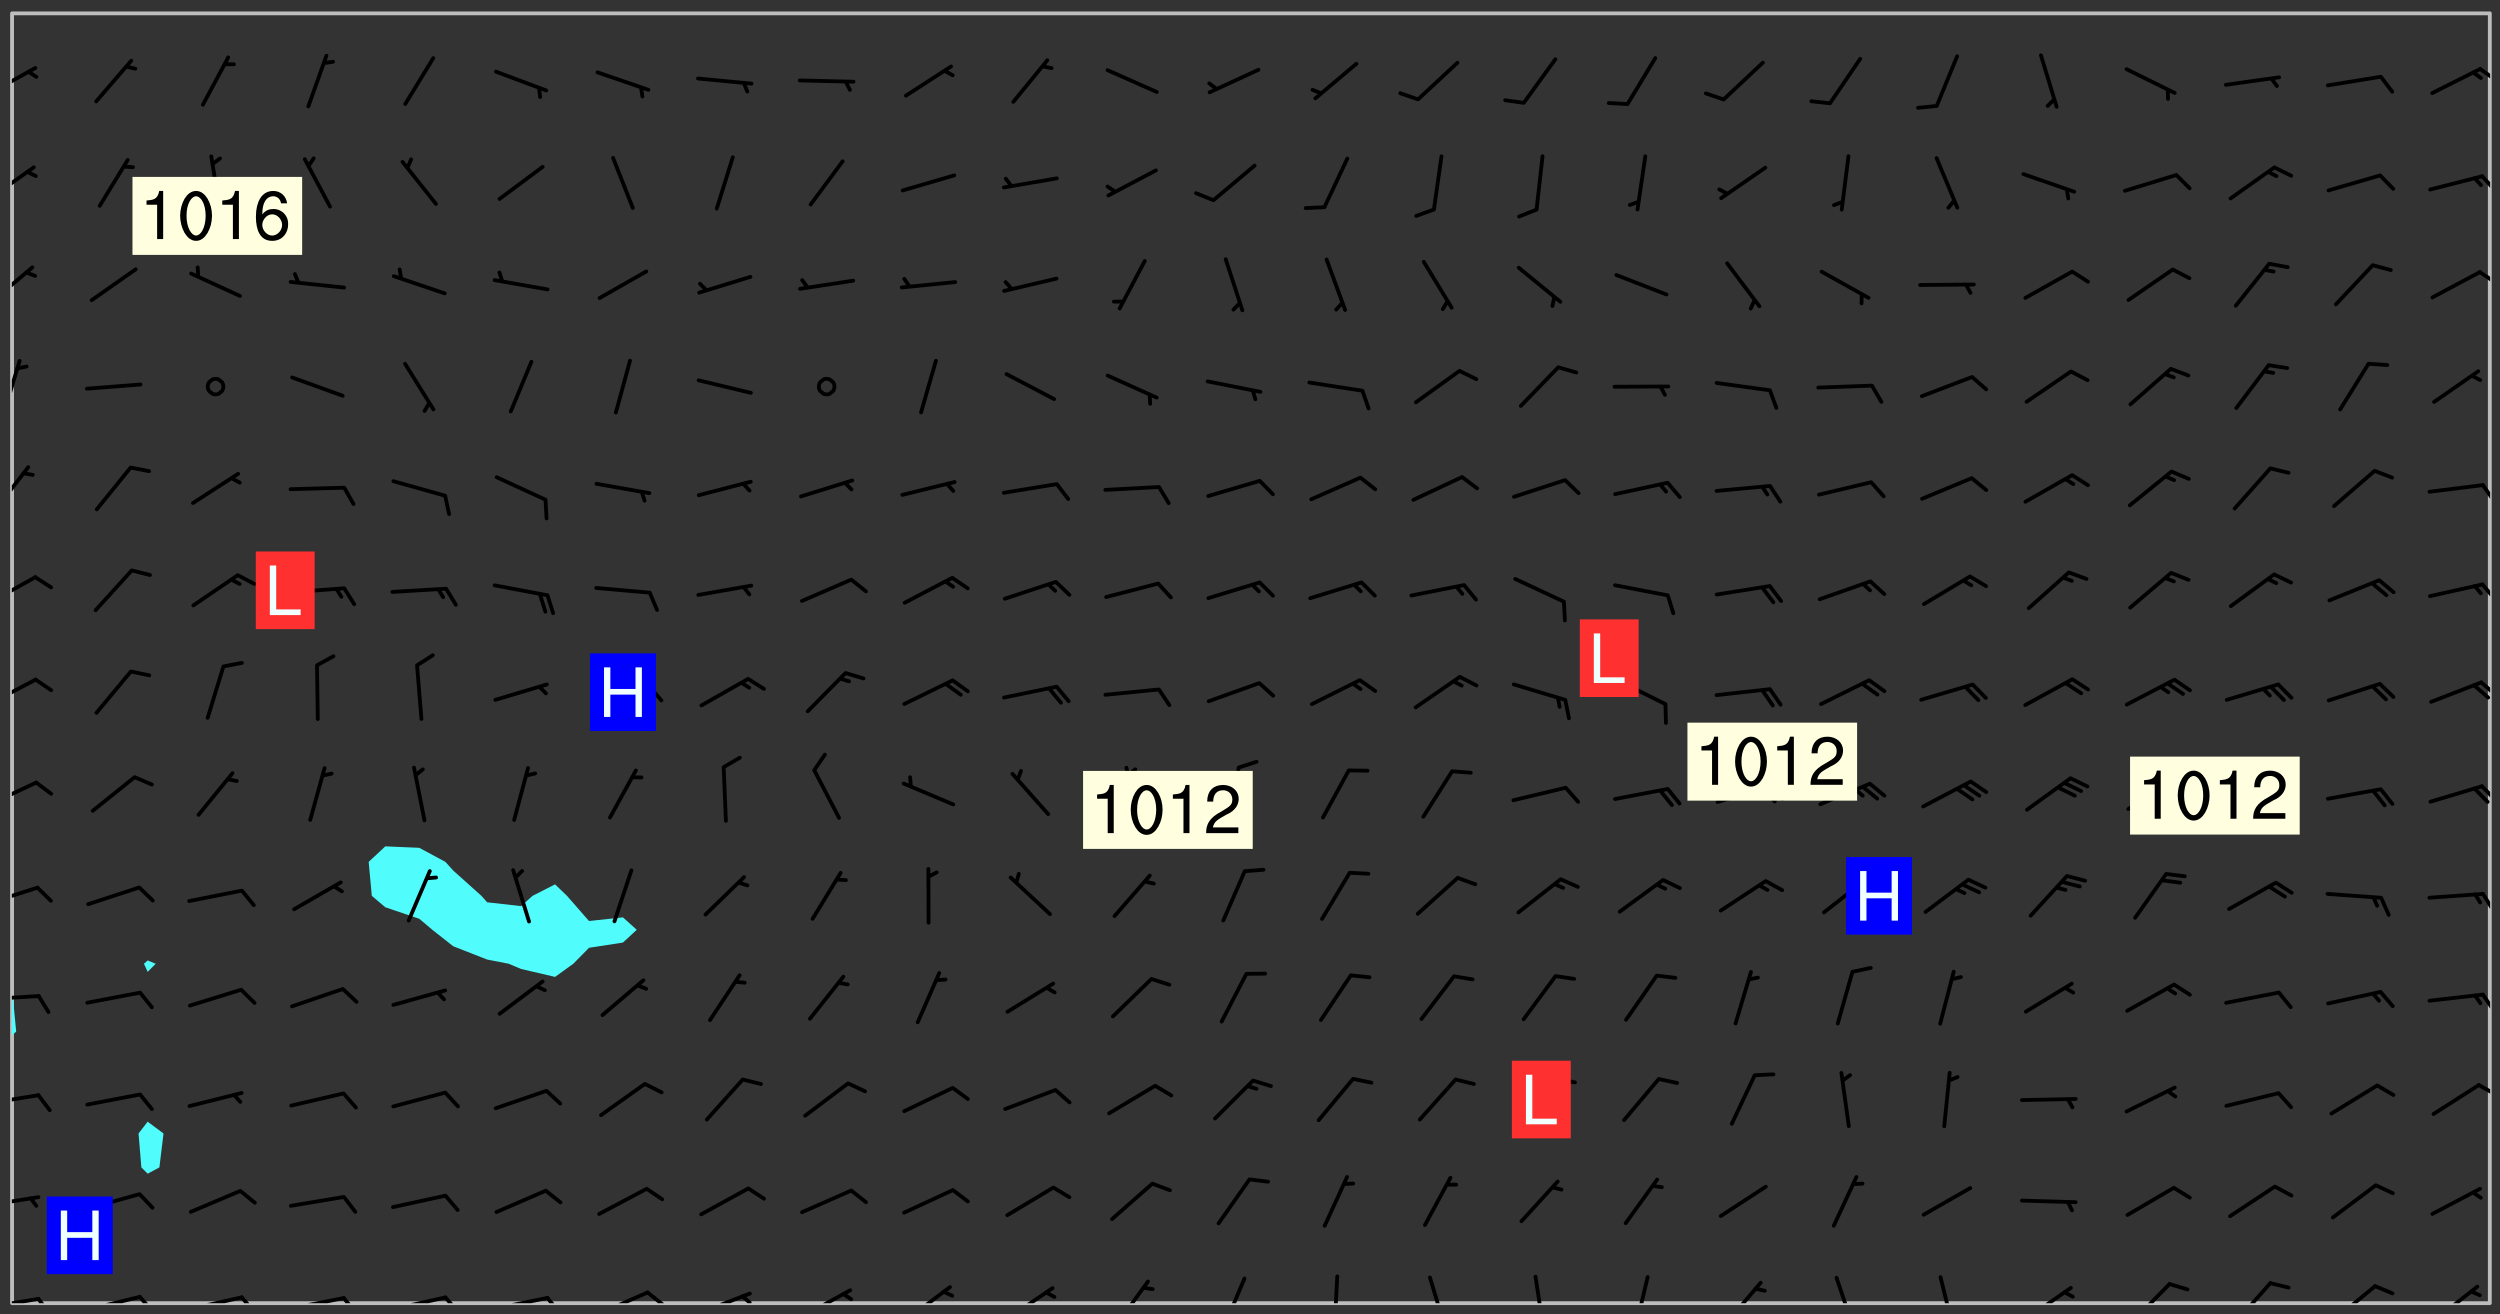 <svg xmlns="http://www.w3.org/2000/svg" role="img" xmlns:xlink="http://www.w3.org/1999/xlink" viewBox="142.45 309.95 326.84 171.84"><rect x="142.45" y="309.95" width="326.84" height="171.84" fill="#333333" stroke="none"/><defs><clipPath id="clip2"><path d="M 144 445 L 145 445 L 145 480.328 L 144 480.328 Z M 144 445"/></clipPath><clipPath id="clip3"><path d="M 144 311.672 L 145 311.672 L 145 441 L 144 441 Z M 144 311.672"/></clipPath><clipPath id="clip4"><path d="M 144 311.672 L 468 311.672 L 468 480.328 L 144 480.328 Z M 144 311.672"/></clipPath><clipPath id="clip5"><path d="M 467 311.672 L 468 311.672 L 468 480.328 L 467 480.328 Z M 467 311.672"/></clipPath><clipPath id="clip6"><path d="M 144 479 L 148 479 L 148 480.328 L 144 480.328 Z M 144 479"/></clipPath><clipPath id="clip7"><path d="M 147 479 L 150 479 L 150 480.328 L 147 480.328 Z M 147 479"/></clipPath><clipPath id="clip8"><path d="M 153 479 L 161 479 L 161 480.328 L 153 480.328 Z M 153 479"/></clipPath><clipPath id="clip9"><path d="M 160 479 L 163 479 L 163 480.328 L 160 480.328 Z M 160 479"/></clipPath><clipPath id="clip10"><path d="M 166 479 L 175 479 L 175 480.328 L 166 480.328 Z M 166 479"/></clipPath><clipPath id="clip11"><path d="M 173 479 L 176 479 L 176 480.328 L 173 480.328 Z M 173 479"/></clipPath><clipPath id="clip12"><path d="M 180 479 L 188 479 L 188 480.328 L 180 480.328 Z M 180 479"/></clipPath><clipPath id="clip13"><path d="M 187 479 L 190 479 L 190 480.328 L 187 480.328 Z M 187 479"/></clipPath><clipPath id="clip14"><path d="M 193 479 L 201 479 L 201 480.328 L 193 480.328 Z M 193 479"/></clipPath><clipPath id="clip15"><path d="M 200 479 L 203 479 L 203 480.328 L 200 480.328 Z M 200 479"/></clipPath><clipPath id="clip16"><path d="M 206 479 L 215 479 L 215 480.328 L 206 480.328 Z M 206 479"/></clipPath><clipPath id="clip17"><path d="M 213 479 L 216 479 L 216 480.328 L 213 480.328 Z M 213 479"/></clipPath><clipPath id="clip18"><path d="M 220 478 L 228 478 L 228 480.328 L 220 480.328 Z M 220 478"/></clipPath><clipPath id="clip19"><path d="M 226 478 L 230 478 L 230 480.328 L 226 480.328 Z M 226 478"/></clipPath><clipPath id="clip20"><path d="M 233 478 L 241 478 L 241 480.328 L 233 480.328 Z M 233 478"/></clipPath><clipPath id="clip21"><path d="M 239 479 L 241 479 L 241 480.328 L 239 480.328 Z M 239 479"/></clipPath><clipPath id="clip22"><path d="M 247 478 L 254 478 L 254 480.328 L 247 480.328 Z M 247 478"/></clipPath><clipPath id="clip23"><path d="M 252 478 L 254 478 L 254 480.328 L 252 480.328 Z M 252 478"/></clipPath><clipPath id="clip24"><path d="M 260 477 L 267 477 L 267 480.328 L 260 480.328 Z M 260 477"/></clipPath><clipPath id="clip25"><path d="M 273 478 L 281 478 L 281 480.328 L 273 480.328 Z M 273 478"/></clipPath><clipPath id="clip26"><path d="M 288 477 L 293 477 L 293 480.328 L 288 480.328 Z M 288 477"/></clipPath><clipPath id="clip27"><path d="M 302 476 L 306 476 L 306 480.328 L 302 480.328 Z M 302 476"/></clipPath><clipPath id="clip28"><path d="M 316 476 L 318 476 L 318 480.328 L 316 480.328 Z M 316 476"/></clipPath><clipPath id="clip29"><path d="M 329 476 L 332 476 L 332 480.328 L 329 480.328 Z M 329 476"/></clipPath><clipPath id="clip30"><path d="M 342 476 L 345 476 L 345 480.328 L 342 480.328 Z M 342 476"/></clipPath><clipPath id="clip31"><path d="M 355 476 L 359 476 L 359 480.328 L 355 480.328 Z M 355 476"/></clipPath><clipPath id="clip32"><path d="M 367 477 L 373 477 L 373 480.328 L 367 480.328 Z M 367 477"/></clipPath><clipPath id="clip33"><path d="M 382 476 L 386 476 L 386 480.328 L 382 480.328 Z M 382 476"/></clipPath><clipPath id="clip34"><path d="M 395 476 L 399 476 L 399 480.328 L 395 480.328 Z M 395 476"/></clipPath><clipPath id="clip35"><path d="M 407 478 L 414 478 L 414 480.328 L 407 480.328 Z M 407 478"/></clipPath><clipPath id="clip36"><path d="M 420 477 L 427 477 L 427 480.328 L 420 480.328 Z M 420 477"/></clipPath><clipPath id="clip37"><path d="M 434 477 L 440 477 L 440 480.328 L 434 480.328 Z M 434 477"/></clipPath><clipPath id="clip38"><path d="M 447 477 L 454 477 L 454 480.328 L 447 480.328 Z M 447 477"/></clipPath><clipPath id="clip39"><path d="M 460 477 L 467 477 L 467 480.328 L 460 480.328 Z M 460 477"/></clipPath><clipPath id="clip40"><path d="M 144 466 L 148 466 L 148 468 L 144 468 Z M 144 466"/></clipPath><clipPath id="clip41"><path d="M 144 452 L 148 452 L 148 455 L 144 455 Z M 144 452"/></clipPath><clipPath id="clip42"><path d="M 466 451 L 468 451 L 468 454 L 466 454 Z M 466 451"/></clipPath><clipPath id="clip43"><path d="M 144 439 L 148 439 L 148 441 L 144 441 Z M 144 439"/></clipPath><clipPath id="clip44"><path d="M 466 439 L 468 439 L 468 443 L 466 443 Z M 466 439"/></clipPath><clipPath id="clip45"><path d="M 144 425 L 148 425 L 148 429 L 144 429 Z M 144 425"/></clipPath><clipPath id="clip46"><path d="M 466 426 L 468 426 L 468 430 L 466 430 Z M 466 426"/></clipPath><clipPath id="clip47"><path d="M 144 412 L 148 412 L 148 416 L 144 416 Z M 144 412"/></clipPath><clipPath id="clip48"><path d="M 466 412 L 468 412 L 468 415 L 466 415 Z M 466 412"/></clipPath><clipPath id="clip49"><path d="M 144 398 L 148 398 L 148 403 L 144 403 Z M 144 398"/></clipPath><clipPath id="clip50"><path d="M 466 398 L 468 398 L 468 402 L 466 402 Z M 466 398"/></clipPath><clipPath id="clip51"><path d="M 144 385 L 148 385 L 148 390 L 144 390 Z M 144 385"/></clipPath><clipPath id="clip52"><path d="M 466 386 L 468 386 L 468 389 L 466 389 Z M 466 386"/></clipPath><clipPath id="clip53"><path d="M 144 370 L 147 370 L 147 377 L 144 377 Z M 144 370"/></clipPath><clipPath id="clip54"><path d="M 466 373 L 468 373 L 468 376 L 466 376 Z M 466 373"/></clipPath><clipPath id="clip55"><path d="M 144 356 L 146 356 L 146 365 L 144 365 Z M 144 356"/></clipPath><clipPath id="clip56"><path d="M 144 344 L 147 344 L 147 350 L 144 350 Z M 144 344"/></clipPath><clipPath id="clip57"><path d="M 466 345 L 468 345 L 468 348 L 466 348 Z M 466 345"/></clipPath><clipPath id="clip58"><path d="M 144 331 L 148 331 L 148 337 L 144 337 Z M 144 331"/></clipPath><clipPath id="clip59"><path d="M 466 332 L 468 332 L 468 336 L 466 336 Z M 466 332"/></clipPath><clipPath id="clip60"><path d="M 144 318 L 148 318 L 148 323 L 144 323 Z M 144 318"/></clipPath><clipPath id="clip61"><path d="M 466 318 L 468 318 L 468 321 L 466 321 Z M 466 318"/></clipPath><g id="surface435" clip-path="url(#clip1)"><path fill="#fff" fill-opacity="0" fill-rule="evenodd" d="M 0 0 L 1000 0 L 1000 1000 L 0 1000 Z M 0 0"/><path fill="#d3d3d3" fill-opacity="0" fill-rule="evenodd" d="M162.152 355.867L161.918 356.16 161.977 356.395 162.094 356.566 162.27 356.801 162.562 357.148 162.676 357.207 162.793 357.035 162.852 356.801 163.027 356.625 163.492 356.449 164.191 356.449 164.426 356.742 164.715 357.559 164.773 357.734 164.949 357.965 165.301 358.199 166 358.898 166.172 359.074 166.406 359.422 166.641 359.832 166.93 360.414 167.34 360.879 167.57 361.113 167.805 361.289 167.922 361.52 168.098 361.812 168.27 362.977 168.27 363.211 168.328 363.5 168.387 363.617 168.504 363.734 168.852 364.145 168.969 364.316 169.145 364.492 169.32 364.727 169.438 364.898 169.609 365.25 169.668 365.484 169.902 365.891 170.137 365.832 169.961 366.008 169.902 366.938 169.32 366.938 169.086 366.824 168.738 366.938 168.621 367.055 168.562 367.348 168.504 367.523 168.387 367.695 167.922 367.988 167.863 368.223 167.805 368.336 167.805 368.98 167.863 369.152 167.863 369.562 167.922 369.621 167.922 370.027 167.98 370.434 168.098 370.609 168.156 370.668 168.387 371.309 168.328 371.602 168.328 372.301 168.27 372.883 168.27 373.117 168.211 373.348 168.156 373.699 168.156 375.621 168.211 375.738 168.637 375.738 168.27 375.855 168.246 376.207 169.137 377.375 170.879 377.914 172.219 378.273 172.219 378.812 172.309 379.621 172.844 380.336 174.363 380.605 175.254 380.52 175.344 381.684 175.879 381.863 177.039 381.684 179.094 380.699 180.254 380.336 182.133 380.16 183.828 379.98 183.648 380.699 182.133 380.785 180.883 380.875 180.078 381.145 179.004 381.953 179.273 382.672 179.809 383.57 179.629 384.195 179.363 385.004 179.629 386.082 180.254 386.98 181.059 387.16 182.309 386.98 182.043 387.703 182.141 388.207 182.195 388.5 182.195 388.672 182.254 388.965 182.254 389.371 182.43 389.488 182.781 389.605 183.188 389.605 183.48 389.43 183.594 389.312 183.652 389.195 183.77 388.965 183.828 388.789 184.18 388.324 184.41 388.148 184.586 388.09 184.762 388.148 184.82 388.324 184.938 389.312 184.992 389.781 185.051 389.953 185.168 390.188 185.344 390.246 186.16 390.305 186.449 390.305 186.566 390.539 186.625 390.945 186.684 391.297 186.684 392.402 186.801 392.695 186.918 393.043 187.207 393.742 187.383 394.094 187.965 394.848 188.316 395.023 188.488 395.082 188.957 395.316 189.598 395.781 189.945 396.016 190.238 396.191 190.531 396.246 190.762 396.309 191.578 396.656 191.871 396.832 191.984 397.004 192.336 397.355 192.453 397.531 192.977 398.172 192.977 398.461 193.035 398.812 193.035 399.16 193.094 399.512 193.152 399.801 193.27 399.859 193.441 399.918 193.617 399.918 194.199 400.152 194.375 400.27 194.551 400.559 194.727 400.793 194.84 401.027 195.133 401.258 195.25 401.375 195.25 401.785 195.309 401.84 195.598 402.074 195.832 402.191 195.891 402.309 196.008 402.48 196.066 402.598 196.297 402.832 196.355 403.008 196.59 403.066 196.707 403.125 196.59 403.238 196.531 403.355 196.531 403.473 196.414 403.766 196.297 404.055 196.297 404.637 196.473 404.754 196.59 404.812 196.648 404.93 196.766 405.047 196.879 405.105 197.055 405.453 197.113 405.805 197.172 406.211 197.172 406.387 197.113 406.562 196.996 407.262 196.996 407.434 197.113 407.609 197.406 407.902 197.812 407.902 197.988 408.02 198.105 408.191 198.223 408.484 198.223 408.719 197.695 408.719 197.465 408.484 197.23 408.484 197.055 408.543 196.996 409.242 197.055 409.59 197.172 409.766 197.348 410.176 197.465 410.406 197.754 410.875 197.93 410.93 198.453 410.93 198.688 410.988 199.445 411.629 199.504 411.922 199.504 412.156 199.562 412.215 199.793 412.562 199.793 412.914 199.676 413.086 199.676 413.379 199.969 413.668 200.262 413.844 200.434 413.902 200.727 414.078 201.02 414.195 201.602 414.602 201.891 414.836 202.184 415.012 202.402 415.172 202.418 415.184 202.648 415.359 203.289 415.883 203.465 416.117 203.582 416.293 203.758 416.469 203.871 416.641 203.871 417.281 203.988 417.457 204.457 417.574 205.039 417.691 205.273 417.75 205.504 417.863 205.797 417.98 205.91 418.039 206.496 418.391 206.785 418.562 206.961 418.625 207.137 418.68 207.312 418.738 208.012 419.09 208.301 419.266 208.535 419.32 208.824 419.496 209.059 419.613 209.699 420.02 209.992 420.137 210.164 420.195 210.398 420.254 210.809 420.312 211.039 420.371 211.273 420.488 211.332 420.66 210.922 420.836 211.391 420.895 211.449 421.188 211.562 421.422 211.738 421.477 211.973 421.535 212.148 421.594 212.555 421.711 213.195 421.945 213.312 422.117 213.371 422.352 213.371 422.527 213.312 422.645 213.254 423.051 213.488 423.285 213.605 423.344 213.953 423.461 214.594 423.691 214.77 423.809 215.059 423.926 215.234 424.102 215.469 424.566 216.051 425.672 216.227 425.848 216.574 426.023 216.75 426.141 217.102 426.258 218.148 426.781 218.383 426.84 218.848 426.953 219.141 427.012 219.605 427.188 220.363 427.77 220.598 428.004 220.945 428.469 221.121 428.645 221.41 428.879 222.227 429.578 222.52 429.754 222.809 430.043 223.102 430.219 223.395 430.508 224.09 431.148 224.266 431.324 224.559 431.559 224.848 431.793 225.316 432.082 225.957 432.664 226.305 432.898 226.539 433.191 226.887 433.539 227.238 434.004 228.172 434.996 228.52 435.402 228.637 435.578 228.871 435.637 228.984 435.754 229.629 435.93 229.859 436.043 230.094 436.102 230.387 436.277 230.617 436.395 231.551 437.094 231.957 437.5 232.191 437.676 232.598 437.852 232.832 437.969 233.648 438.316 233.996 438.551 234.23 438.668 234.523 438.957 234.754 439.074 235.512 439.426 235.863 439.598 236.094 439.656 236.387 439.773 236.621 439.832 237.492 440.008 238.309 440.008 238.777 440.238 238.949 440.297 239.824 440.996 240.289 441.113 240.582 441.172 240.758 441.23 240.988 441.289 241.457 441.348 241.805 441.406 242.156 441.465 242.562 441.523 242.855 441.523 243.027 441.582 243.027 441.812 243.203 441.988 243.496 441.988 243.844 442.047 244.195 442.105 244.895 442.223 245.535 442.223 246 441.988 246.293 441.812 246.465 441.695 246.875 441.523 247.164 441.348 248.098 440.883 248.566 440.59 249.09 440.297 249.555 440.125 250.02 439.949 251.07 439.484 251.359 439.367 251.77 439.25 252.059 439.133 252.586 438.957 254.102 438.258 254.684 437.91 254.973 437.852 255.266 437.793 255.613 437.676 256.488 437.445 256.84 437.328 256.953 437.328 257.188 437.27 258.062 437.035 258.297 436.977 259.109 436.977 259.461 436.918 260.277 436.801 260.449 436.742 260.801 436.688 261.094 436.629 261.324 436.57 262.141 436.395 262.316 436.336 262.664 436.336 262.898 436.277 263.363 436.16 264.121 435.988 264.355 435.93 264.703 435.93 265.113 435.812 265.402 435.754 266.688 435.695 266.977 435.695 267.387 435.637 267.617 435.578 267.793 435.578 268.668 435.461 269.074 435.461 269.484 435.344 269.832 435.344 270.184 435.23 271.055 435.172 272.805 435.172 273.852 435.461 274.262 435.578 274.551 435.695 274.902 435.812 275.191 435.93 276.242 436.102 276.531 436.16 276.824 436.16 277.117 436.219 277.289 436.277 277.699 436.336 277.871 436.395 277.988 436.453 278.105 436.453 278.223 436.512 278.574 436.57 278.688 436.57 279.098 436.637 281.02 437.031 282.945 437.426 284.465 437.875 286.16 438.594 288.305 439.398 289.91 438.68 291.34 437.875 292.5 436.797 293.75 436.348 296.785 435.629 298.66 435.27 300.805 433.922 303.039 432.668 305.539 431.41 307.234 430.961 309.02 430.781 310.18 430.512 310.805 431.051 312.145 430.781 312.859 429.793 313.844 428.449 314.289 428.27 315.094 427.91 316.969 427.371 318.754 426.922 320.004 426.652 321.164 426.562 322.863 426.473 324.824 426.203 326.074 426.113 326.613 426.113 327.238 426.023 328.129 426.023 330.273 425.844 332.684 425.664 335.273 425.574 336.969 425.754 338.578 425.844 340.008 426.203 341.168 426.922 343.043 427.91 344.203 429.438 344.469 430.152 345.098 430.242 345.453 431.141 345.988 431.68 346.523 433.207 347.598 433.566 348.133 433.566 347.328 434.102 347.418 435.809 348.133 438.504 349.023 439.309 349.918 440.297 350.633 441.555 352.418 442.094 353.938 441.914 354.293 443.258 355.902 442.453 356.883 441.914 357.152 442.184 357.469 441.969 357.688 441.824 358.488 442.273 358.938 441.914 359.293 441.914 359.828 441.645 360.367 440.926 360.902 440.656 361.527 439.668 362.688 440.117 363.527 440.488 364.922 441.105 366.617 440.926 368.223 440.926 370.008 441.016 370.188 439.309 370.723 437.965 371.527 438.234 372.02 439.082 372.422 439.488 372.332 440.027 372.332 440.387 373.047 440.836 373.758 440.566 375.188 440.566 375.547 441.555 375.992 442.812 376.707 444.156 377.957 444.785 379.652 445.414 380.367 445.234 380.547 444.695 381.527 444.605 381.977 444.965 382.062 446.223 381.797 446.852 381.262 447.031 381.262 447.57 381.977 448.555 382.242 449.094 383.227 450.082 384.027 451.16 383.762 451.52 383.672 452.418 383.047 454.75 382.691 456.816 382.602 458.609 382.422 459.328 382.332 459.867 382.332 461.305 381.352 463.188 380.992 464.895 380.457 465.793 379.652 466.961 379.387 467.5 381.441 468.754 381.527 469.113 381.172 469.652 381.082 469.473 381.082 470.281 381.172 471.719 380.727 472.434 379.652 472.527 379.387 473.242 379.922 474.141 380.727 474.859 381.887 475.668 383.227 475.938 383.672 476.297 383.316 476.746 381.527 476.656 380.277 476.207 379.562 475.488 378.938 475.398 378.762 478.988 378.574 480.297 467.934 480.297 467.934 311.703 412.664 311.703 412.664 360.785 413.426 360.91 416.715 361.453 418.738 364.289 418.738 367.043 421.09 367.375 423.438 367.707 427.488 367.707 426.109 371.867 424.086 372.574 422.062 373.277 421.52 373.621 418.926 375.238 418.738 375.355 416.715 373.277 415.984 370.535 413.312 368.457 411.938 364.957 411.871 364.875 409.914 362.203 412.664 360.785 412.664 311.703 294.422 311.703 294.422 403.117 294.539 403.148 294.672 403.16 294.746 403.234 294.852 403.281 294.941 403.34 295.027 403.398 295.117 403.457 295.414 403.754 295.473 403.844 295.504 403.961 295.531 404.078 295.547 404.215 295.516 404.332 295.457 404.422 295.398 404.508 295.355 404.613 295.309 404.715 295.281 404.836 295.281 404.98 295.457 405.25 295.605 405.398 295.68 405.484 295.754 405.559 295.797 405.664 295.859 405.754 295.918 405.84 295.961 405.945 296.02 406.035 296.066 406.137 296.109 406.242 296.168 406.328 296.285 406.508 296.359 406.582 296.422 406.668 296.48 406.758 296.523 406.863 296.582 406.953 296.641 407.039 296.703 407.129 296.762 407.219 296.805 407.32 296.922 407.5 296.996 407.574 297.055 407.66 297.129 407.734 297.219 407.793 297.324 407.84 297.473 407.84 297.605 407.824 297.738 407.84 297.84 407.793 297.914 407.719 297.961 407.617 297.945 407.484 297.945 407.336 297.898 407.23 297.871 407.113 297.824 407.012 297.797 406.891 297.754 406.789 297.691 406.699 297.648 406.598 297.605 406.492 297.574 406.375 297.559 406.242 297.547 406.105 297.633 406.047 297.691 405.961 297.812 405.93 297.855 406.035 297.871 406.168 297.871 406.285 297.93 406.387 297.988 406.477 298.078 406.535 298.227 406.684 298.285 406.773 298.328 406.879 298.316 406.98 298.402 407.039 298.508 407.086 298.594 407.145 298.684 407.203 298.758 407.277 298.641 407.305 298.535 407.352 298.449 407.41 298.375 407.484 298.316 407.574 298.254 407.66 298.227 407.781 298.18 407.883 298.137 407.988 298.105 408.105 298.094 408.238 298.078 408.371 298.078 408.52 298.105 408.637 298.152 408.742 298.195 408.844 298.254 408.934 298.328 409.008 298.418 409.066 298.492 409.141 298.582 409.199 298.641 409.289 298.684 409.395 298.73 409.496 298.848 409.527 298.98 409.543 299.129 409.543 299.246 409.512 299.352 409.555 299.395 409.66 299.441 409.762 299.469 409.883 299.5 410 299.527 410.117 299.559 410.238 299.586 410.355 299.691 410.398 299.793 410.445 299.926 410.43 300.074 410.578 300.137 410.664 300.211 410.738 300.281 410.812 300.371 410.875 300.477 410.918 300.578 410.961 300.695 410.992 300.832 411.008 300.949 410.977 301.023 410.902 301.051 410.785 301.039 410.652 301.008 410.531 300.98 410.414 301.023 410.309 301.141 410.309 301.23 410.371 301.348 410.398 301.496 410.398 301.629 410.414 301.777 410.414 301.91 410.43 302.043 410.414 302.191 410.414 302.324 410.398 302.457 410.387 302.594 410.398 302.711 410.371 302.844 410.355 303.035 410.297 302.977 410.473 302.961 410.605 302.934 410.727 302.918 410.859 302.859 410.945 302.727 410.961 302.621 411.008 302.516 411.051 302.398 411.082 302.281 411.109 302.016 411.141 301.867 411.141 301.734 411.156 301.66 411.23 301.719 411.316 301.867 411.465 301.984 411.645 302.059 411.715 302.148 411.777 302.238 411.836 302.324 411.895 302.414 411.953 302.516 411.996 302.621 412.059 302.727 412.102 302.812 412.16 302.918 412.207 303.02 412.25 303.199 412.367 303.258 412.457 303.215 412.559 303.168 412.664 303.184 412.797 303.406 413.02 303.465 413.109 303.508 413.211 303.539 413.332 303.582 413.434 303.598 413.566 303.629 413.684 303.641 413.82 303.672 413.938 303.82 414.086 303.922 414.129 304.027 414.172 304.145 414.203 304.277 414.219 304.414 414.234 304.531 414.234 304.648 414.203 304.738 414.145 304.781 414.039 304.828 413.938 304.871 413.832 304.902 413.715 304.914 413.582 304.914 413.434 304.902 413.301 304.887 413.168 304.855 413.051 304.812 412.945 304.766 412.84 304.723 412.738 304.68 412.633 304.664 412.5 304.68 412.367 304.707 412.25 304.738 412.133 304.766 412.012 304.812 411.91 304.902 411.852 304.988 411.789 305.062 411.715 305.152 411.656 305.375 411.434 305.434 411.348 305.508 411.273 305.625 411.094 305.684 411.008 305.684 410.859 305.609 410.785 305.508 410.738 305.402 410.695 305.301 410.652 305.242 410.562 305.195 410.457 305.168 410.34 305.258 410.281 305.375 410.25 305.477 410.207 305.656 410.09 305.805 409.941 305.816 409.809 305.805 409.703 305.715 409.645 305.582 409.66 305.434 409.66 305.301 409.676 305.168 409.66 305.047 409.629 304.961 409.57 304.887 409.496 304.828 409.406 304.766 409.32 304.648 409.141 304.59 409.055 304.621 408.934 304.707 408.875 304.828 408.844 304.887 408.758 304.887 408.637 304.855 408.52 304.797 408.43 304.738 408.344 304.691 408.238 304.664 408.121 304.648 407.988 304.707 407.898 304.781 407.824 304.871 407.766 304.988 407.586 305.062 407.512 305.121 407.426 305.27 407.277 305.391 407.246 305.523 407.23 305.656 407.246 305.73 407.32 305.773 407.426 305.789 407.559 305.758 407.676 305.641 407.707 305.508 407.719 305.359 407.867 305.316 407.973 305.27 408.074 305.242 408.195 305.211 408.312 305.211 408.461 305.242 408.578 305.285 408.684 305.344 408.773 305.418 408.844 305.492 408.918 305.609 408.949 305.73 408.977 305.848 408.949 305.98 408.934 306.098 408.934 306.188 408.992 306.262 409.066 306.309 409.172 306.367 409.258 306.469 409.305 306.602 409.32 306.707 409.363 306.793 409.422 306.781 409.527 306.707 409.602 306.527 409.719 306.469 409.809 306.379 409.867 306.309 409.941 306.234 410.016 306.172 410.105 306.145 410.223 306.129 410.355 306.145 410.488 306.129 410.621 306.129 410.77 306.145 410.902 306.172 411.02 306.203 411.141 306.277 411.215 306.367 411.273 306.453 411.332 306.543 411.391 306.66 411.422 306.66 411.508 306.559 411.555 306.469 411.613 306.203 411.645 306.086 411.672 305.938 411.672 305.832 411.715 305.73 411.762 305.672 411.852 305.609 412.086 305.598 412.219 305.566 412.34 305.551 412.473 305.551 412.766 305.539 412.898 305.551 413.035 305.566 413.168 305.699 413.184 305.832 413.195 305.953 413.227 306.039 413.285 306.113 413.359 306.16 413.465 306.203 413.566 306.219 413.699 306.219 414.145 306.203 414.277 306.203 414.723 306.234 414.988 306.262 415.105 306.277 415.238 306.309 415.355 306.395 415.566 306.426 415.832 306.426 415.98 306.395 416.098 306.367 416.215 306.336 416.336 306.309 416.453 306.277 416.57 306.246 416.691 306.234 416.824 306.219 416.957 306.309 417.016 306.426 416.984 306.527 417 306.574 417.105 306.543 417.371 306.543 417.812 306.5 417.918 306.453 418.023 306.41 418.125 306.367 418.23 306.309 418.316 306.277 418.438 306.234 418.555 306.203 418.672 306.188 418.805 306.203 418.938 306.262 419.027 306.367 419.074 306.453 419.133 306.512 419.219 306.5 419.355 306.469 419.473 306.426 419.574 306.426 420.02 306.41 420.152 306.41 420.301 306.379 420.418 306.336 420.523 306.309 420.641 306.262 420.746 306.219 420.848 306.188 420.969 306.16 421.086 306.129 421.219 306.098 421.336 306.07 421.453 306.027 421.559 305.996 421.676 305.965 421.797 305.953 421.93 305.938 422.062 305.938 422.359 305.965 422.477 305.965 422.625 306.012 423.023 306.039 423.141 306.098 423.23 306.219 423.262 306.367 423.262 306.5 423.246 306.559 423.336 306.559 423.453 306.5 423.543 306.41 423.602 306.309 423.645 306.203 423.691 306.113 423.75 306.027 423.809 305.891 423.824 305.773 423.793 305.641 423.777 305.539 423.824 305.477 423.91 305.465 424.047 305.449 424.18 305.418 424.297 305.391 424.414 305.375 424.547 305.344 424.668 305.344 424.965 305.359 425.098 305.391 425.215 305.391 425.363 305.402 425.496 305.402 425.645 305.375 425.762 305.328 425.863 305.301 425.984 305.27 426.102 305.211 426.191 305.137 426.266 305.035 426.309 304.93 426.355 304.812 426.383 304.691 426.414 304.59 426.367 304.648 426.281 304.754 426.234 304.781 426.117 304.812 426 304.84 425.879 304.871 425.762 304.871 425.613 304.887 425.48 304.855 425.363 304.812 425.258 304.707 425.273 304.633 425.348 304.531 425.391 304.441 425.453 304.367 425.527 304.324 425.629 304.309 425.762 304.277 425.879 304.25 426 304.219 426.117 304.191 426.234 304.16 426.355 304.133 426.473 304.102 426.59 304.059 426.695 303.969 426.754 303.879 426.754 303.762 426.723 303.73 426.637 303.746 426.5 303.715 426.383 303.715 426.234 303.703 426.102 303.703 425.953 303.641 425.719 303.613 425.598 303.57 425.496 303.523 425.391 303.465 425.305 303.406 425.215 303.363 425.109 303.301 425.023 303.152 424.875 303.082 424.801 302.977 424.754 302.871 424.711 302.77 424.668 302.473 424.371 302.383 424.297 302.297 424.238 302.191 424.195 302.102 424.133 302.016 424.074 301.91 424.031 301.82 423.973 301.734 423.91 301.66 423.84 301.555 423.793 301.469 423.734 301.363 423.691 301.273 423.629 301.172 423.586 301.066 423.543 300.98 423.484 300.875 423.438 300.77 423.395 300.668 423.348 300.578 423.289 300.477 423.246 300.371 423.203 300.281 423.141 300.164 423.113 300.031 423.098 299.898 423.113 299.75 423.113 299.617 423.129 299.5 423.098 299.41 423.039 299.336 422.965 299.246 422.906 299.145 422.859 298.996 422.859 298.875 422.832 298.773 422.789 298.699 422.715 298.582 422.535 298.492 422.477 298.391 422.434 298.301 422.371 298.195 422.328 298.105 422.27 298.02 422.211 297.914 422.164 297.855 422.078 297.797 421.988 297.754 421.883 297.707 421.781 297.633 421.707 297.547 421.648 297.473 421.574 297.383 421.516 297.16 421.293 297.117 421.188 297.086 420.922 297.191 420.879 297.336 420.879 297.441 420.922 297.516 420.996 297.605 421.055 297.691 421.113 297.797 421.16 297.887 421.219 298.035 421.367 298.105 421.441 298.254 421.59 298.316 421.676 298.391 421.75 298.477 421.809 298.551 421.883 298.641 421.945 298.73 422.004 298.816 422.062 299.086 422.238 299.188 422.285 299.293 422.328 299.395 422.371 299.441 422.297 299.5 422.211 299.574 422.137 299.645 422.062 299.75 422.105 299.824 422.18 299.883 422.27 299.926 422.371 299.973 422.477 300.016 422.582 300.137 422.609 300.254 422.582 300.328 422.492 300.371 422.387 300.43 422.297 300.504 422.223 300.609 422.18 300.727 422.152 300.859 422.164 300.949 422.223 301.098 422.371 301.156 422.461 301.199 422.566 301.246 422.668 301.289 422.773 301.332 422.875 301.438 422.922 301.543 422.965 301.676 422.98 301.762 422.922 301.82 422.832 301.895 422.758 302 422.715 302.117 422.742 302.223 422.789 302.324 422.832 302.43 422.875 302.531 422.922 302.711 423.039 302.711 423.156 302.695 423.289 302.711 423.422 302.727 423.559 302.785 423.645 302.887 423.691 303.008 423.719 303.125 423.75 303.273 423.75 303.391 423.719 303.449 423.629 303.629 423.512 303.688 423.422 303.762 423.348 303.82 423.262 303.938 423.082 304.117 422.965 304.234 422.996 304.324 423.055 304.367 423.129 304.352 423.262 304.352 423.379 304.441 423.438 304.59 423.438 304.723 423.422 304.855 423.41 305.121 423.379 305.227 423.336 305.344 423.305 305.465 423.277 305.539 423.203 305.609 423.129 305.672 423.039 305.656 422.934 305.609 422.832 305.508 422.789 305.402 422.773 305.285 422.801 305.02 422.832 304.871 422.832 304.797 422.758 304.707 422.699 304.59 422.668 304.473 422.641 304.34 422.625 304.191 422.625 304.059 422.641 303.762 422.641 303.656 422.594 303.508 422.445 303.465 422.344 303.406 422.254 303.629 422.031 303.715 421.973 303.82 421.93 303.938 421.898 304.07 421.883 304.203 421.898 304.34 421.914 304.441 421.957 304.574 421.945 304.664 421.883 304.766 421.84 304.828 421.75 304.781 421.648 304.691 421.59 304.574 421.559 304.473 421.516 304.414 421.426 304.352 421.336 304.352 421.219 304.367 421.086 304.473 421.039 304.547 420.969 304.547 420.848 304.457 420.789 304.426 420.672 304.516 420.613 304.59 420.539 304.633 420.434 304.691 420.344 304.738 420.242 304.754 420.109 304.754 419.961 304.707 419.855 304.664 419.754 304.574 419.695 304.441 419.68 304.34 419.637 304.203 419.621 304.086 419.59 303.641 419.59 303.508 419.574 303.375 419.562 303.242 419.547 303.125 419.516 302.977 419.516 302.844 419.5 302.711 419.488 302.445 419.457 302.324 419.414 302.238 419.355 302.164 419.281 302.164 419.133 302.176 419 302.281 418.953 302.383 418.91 302.516 418.895 302.668 418.895 302.801 418.879 303.094 418.879 303.215 418.91 303.316 418.953 303.406 419.012 303.641 419.074 303.762 419.027 303.852 418.969 303.953 418.926 304.086 418.91 304.191 418.953 304.293 419 304.426 419.012 304.547 418.984 304.691 418.984 304.812 418.953 304.93 418.926 305.035 418.879 305.109 418.805 305.195 418.746 305.344 418.598 305.402 418.512 305.449 418.406 305.477 418.289 305.492 418.184 305.391 418.141 305.301 418.082 305.184 418.051 305.078 418.008 304.988 417.945 304.914 417.859 304.84 417.785 304.738 417.742 304.633 417.695 304.531 417.652 304.473 417.562 304.426 417.461 304.34 417.25 304.277 417.164 304.219 417.074 304.145 417 304.059 416.941 303.789 416.941 303.672 416.973 303.582 417.031 303.48 417.074 303.348 417.09 303.242 417.074 303.215 416.957 303.152 416.867 303.035 416.836 302.934 416.793 302.785 416.645 302.754 416.527 302.738 416.422 302.812 416.348 302.992 416.23 303.109 416.203 303.227 416.172 303.363 416.188 303.465 416.23 303.57 416.273 303.672 416.32 303.777 416.363 303.895 416.395 304.027 416.41 304.145 416.438 304.277 416.453 304.383 416.438 304.473 416.379 304.398 416.305 304.293 416.262 304.219 416.188 304.145 416.098 303.996 415.949 303.91 415.891 303.82 415.832 303.746 415.758 303.656 415.699 303.555 415.652 303.434 415.625 303.332 415.578 303.227 415.535 303.109 415.504 303.008 415.461 302.887 415.43 302.738 415.43 302.621 415.461 302.516 415.504 302.43 415.566 302.25 415.684 302.164 415.742 302.074 415.801 301.969 415.848 301.883 415.906 301.777 415.949 301.676 415.992 301.57 416.039 301.496 416.113 301.438 416.203 301.379 416.289 301.332 416.395 301.273 416.48 301.199 416.555 301.066 416.543 300.949 416.512 300.832 416.512 300.758 416.586 300.668 416.645 300.594 416.719 300.504 416.777 300.418 416.836 300.312 416.883 300.211 416.926 300.074 416.941 299.973 416.898 299.824 416.75 299.719 416.703 299.633 416.703 299.527 416.75 299.426 416.793 299.305 416.824 299.188 416.793 299.113 416.719 299.113 416.602 299.145 416.48 299.219 416.41 299.277 416.32 299.352 416.246 299.469 416.215 299.574 416.172 299.867 416.172 300 416.156 300.137 416.141 300.238 416.098 300.328 416.039 300.43 415.992 300.52 415.934 300.652 415.922 300.742 415.98 300.875 415.992 300.965 415.934 301.051 415.875 301.156 415.832 301.246 415.773 301.332 415.711 301.422 415.652 301.57 415.504 301.629 415.418 301.688 415.328 301.793 415.285 301.926 415.27 302.043 415.297 302.164 415.328 302.223 415.27 302.281 415.18 302.312 414.914 302.34 414.797 302.445 414.809 302.578 414.824 302.68 414.781 302.77 414.723 302.828 414.633 302.902 414.559 302.961 414.469 303.008 414.367 303.02 414.234 303.008 414.102 302.961 413.996 302.812 413.848 302.754 413.758 302.695 413.672 302.652 413.566 302.652 413.121 302.668 412.988 302.668 412.84 302.68 412.707 302.621 412.648 302.531 412.707 302.43 412.664 302.25 412.547 302.164 412.488 302.102 412.398 302.043 412.309 301.969 412.234 301.883 412.176 301.762 412.207 301.66 412.219 301.555 412.266 301.469 412.324 301.363 412.367 301.215 412.516 301.125 412.574 301.039 412.633 300.949 412.695 300.844 412.738 300.711 412.754 300.711 412.633 300.816 412.59 300.934 412.559 301.008 412.488 301.051 412.383 301.051 412.234 301.023 412.117 300.875 411.969 300.742 411.953 300.594 411.953 300.477 411.984 300.371 412.027 300.27 412.07 300.18 412.133 300.062 412.16 299.988 412.086 300 411.953 299.957 411.852 299.914 411.746 299.824 411.688 299.707 411.715 299.586 411.746 299.469 411.777 299.367 411.82 299.246 411.852 299.145 411.895 299.039 411.938 298.949 411.996 298.848 412.012 298.848 411.895 298.863 411.762 298.805 411.672 298.73 411.715 298.582 411.863 298.523 411.953 298.449 412.027 298.402 412.133 298.359 412.234 298.285 412.309 298.227 412.398 298.152 412.473 298.094 412.559 298.02 412.633 297.93 412.695 297.855 412.766 297.781 412.84 297.68 412.855 297.547 412.871 297.441 412.828 297.441 412.707 297.59 412.559 297.633 412.457 297.691 412.367 297.738 412.266 297.781 412.16 297.84 412.07 297.871 411.953 297.914 411.852 297.945 411.73 297.973 411.613 298.02 411.508 298.062 411.406 298.105 411.301 298.18 411.23 298.27 411.168 298.359 411.109 298.461 411.066 298.758 411.066 299.023 411.035 299.129 410.992 299.055 410.918 298.938 410.887 298.832 410.844 298.742 410.785 298.641 410.738 298.551 410.68 298.449 410.637 298.344 410.594 298.254 410.531 298.168 410.473 298.062 410.43 297.961 410.387 297.84 410.355 297.723 410.324 297.621 410.281 297.5 410.25 297.398 410.207 297.309 410.148 297.266 410.043 297.25 409.91 297.352 409.867 297.484 409.852 297.621 409.867 297.754 409.852 297.855 409.809 297.914 409.719 297.93 409.613 297.84 409.555 297.766 409.48 297.664 409.438 297.574 409.379 297.426 409.23 297.383 409.125 297.367 408.992 297.367 408.699 297.309 408.609 297.219 408.551 297.145 408.477 297.102 408.371 297.07 408.254 297.012 408.164 296.938 408.09 296.82 408.062 296.746 407.988 296.656 407.93 296.566 407.867 296.48 407.809 296.406 407.734 296.348 407.648 296.301 407.543 296.215 407.484 296.066 407.336 295.871 407.277 295.738 407.293 295.637 407.336 295.562 407.41 295.516 407.512 295.473 407.617 295.414 407.707 295.355 407.793 295.059 408.09 294.969 408.148 294.883 408.148 294.82 408.062 294.777 407.957 294.809 407.84 294.867 407.75 294.895 407.633 294.883 407.5 294.793 407.438 294.688 407.484 294.57 407.512 294.453 407.543 294.184 407.719 294.082 407.766 293.965 407.793 293.859 407.84 293.77 407.898 293.668 407.941 293.609 407.855 293.562 407.75 293.578 407.617 293.625 407.512 293.695 407.438 293.77 407.367 293.828 407.277 293.828 407.129 293.785 407.023 293.547 407.023 293.445 407.07 293.414 407.188 293.387 407.305 293.355 407.426 293.281 407.469 293.148 407.484 293.074 407.438 293.031 407.336 292.988 407.23 292.941 407.129 292.898 407.023 292.777 407.055 292.676 407.098 292.543 407.113 292.426 407.145 292.32 407.188 292.23 407.246 292.129 407.293 292.008 407.32 291.875 407.336 291.773 407.293 291.715 407.203 291.668 407.098 291.625 406.996 291.582 406.891 291.582 406.773 291.641 406.684 291.727 406.625 291.906 406.508 292.008 406.461 292.113 406.418 292.219 406.359 292.32 406.316 292.41 406.254 292.512 406.211 292.617 406.152 292.719 406.105 292.809 406.047 292.914 406.004 293.016 405.961 293.105 405.898 293.207 405.855 293.344 405.84 293.461 405.871 293.562 405.914 293.684 405.945 293.785 405.988 293.891 406.035 293.992 406.078 294.098 406.121 294.199 406.168 294.305 406.211 294.406 406.254 294.512 406.301 294.598 406.359 294.703 406.402 294.82 406.434 294.926 406.477 295.027 406.523 295.117 406.582 295.223 406.625 295.324 406.668 295.43 406.715 295.547 406.742 295.648 406.789 295.77 406.816 295.918 406.816 296.004 406.758 296.02 406.656 296.078 406.566 296.051 406.449 295.977 406.375 295.859 406.195 295.785 406.121 295.695 406.047 295.516 405.93 295.43 405.871 295.324 405.828 295.223 405.781 294.953 405.605 294.895 405.516 294.82 405.441 294.762 405.352 294.719 405.25 294.688 405.133 294.672 404.996 294.672 404.434 294.66 404.301 294.645 404.168 294.613 404.051 294.598 403.918 294.586 403.785 294.555 403.664 294.332 403.441 294.273 403.355 294.258 403.25 294.289 403.133 294.422 403.117 294.422 311.703 172.992 311.703 172.992 313.156 172.934 313.391 172.582 314.441 172.41 314.965 172.293 315.312 172.117 315.723 172 315.895 171.766 316.188 171.535 316.246 171.184 316.246 171.066 316.305 170.836 316.711 170.836 317.004 170.953 317.18 171.184 317.41 171.301 317.645 171.941 318.402 172.234 318.867 172.41 319.102 172.641 319.453 172.875 319.801 173.516 320.617 173.691 321.082 173.863 321.492 173.98 322.188 174.156 322.656 174.273 324.055 174.332 324.52 174.332 325.395 174.449 326.441 174.449 331.223 174.391 331.688 174.039 332.969 173.863 333.492 173.75 333.902 173.398 334.832 172.934 336 172.699 336.582 172.582 336.758 172.41 337.105 172.234 337.512 171.883 338.328 171.824 338.621 171.711 338.914 171.594 339.203 171.535 339.379 171.418 340.254 171.359 340.66 171.301 340.777 171.242 340.953 171.184 341.125 170.953 341.652 170.836 341.824 170.836 342.059 170.719 342.293 170.66 342.465 170.484 343.051 170.484 343.34 170.426 343.516 170.426 343.809 170.367 343.922 170.309 344.449 170.309 344.621 170.254 344.855 170.254 347.477 170.078 348.293 169.961 348.469 169.785 348.703 169.668 348.875 169.555 349.109 168.969 350.043 168.738 350.332 168.445 350.797 168.27 351.031 167.98 351.383 167.629 352.082 167.516 352.312 167.34 352.723 167.164 352.953 166.758 353.48 165.941 354.18 165.648 354.352 165.359 354.586 165.184 354.703 165.008 354.879 164.484 355.285 163.957 355.461 163.785 355.637 163.551 355.691 162.91 355.867 162.152 355.867M174.363 386.891L173.289 387.34 173.648 388.234 174.898 387.52 175.344 386.98 174.363 386.891"/><path fill="#d3d3d3" fill-opacity="0" fill-rule="evenodd" d="M201.508 416.598L200.613 416.598 201.062 417.227 202.043 417.586 202.848 417.496 203.293 416.508 203.117 416.598 202.402 416.242 201.508 416.598M356.129 475.668L356.07 475.145 356.07 474.852 356.184 474.559 356.242 474.328 356.711 473.859 356.824 473.859 356.941 473.746 357.059 473.688 357.234 473.688 357.469 473.629 357.816 473.629 358.051 473.688 358.168 473.746 358.398 473.918 358.457 474.094 358.574 474.676 358.574 474.969 358.457 475.145 358.285 475.434 358.109 475.609 357.582 476.133 357.352 476.367 357.234 476.426 357.059 476.426 356.941 476.367 356.535 476.074 356.359 475.957 356.242 475.898 356.184 475.785 356.129 475.668M362.77 464.711L362.711 464.539 362.711 463.43 362.77 463.258 362.945 463.199 363.117 463.141 363.293 463.141 363.527 463.082 363.645 463.141 363.703 463.84 363.645 464.012 363.527 464.188 363.41 464.246 363.176 464.77 363.062 464.828 362.828 464.828 362.77 464.711M372.383 450.32L372.266 450.145 372.266 449.445 372.559 448.57 372.676 448.398 372.852 448.047 372.965 447.816 373.082 447.523 373.434 446.766 373.551 446.535 373.723 446.301 373.898 446.301 374.016 446.242 374.656 446.242 374.773 446.301 375.008 446.535 375.18 446.648 375.531 446.941 375.648 447.059 375.762 447.234 375.762 447.348 375.879 447.406 375.996 447.523 375.996 448.223 375.938 448.398 375.938 448.629 375.879 448.805 375.531 449.855 375.414 450.086 375.297 450.32 375.18 450.379 374.949 450.613 374.309 450.902 373.434 450.902 373.023 450.785 372.383 450.32"/><path fill="none" stroke="#bebebe" stroke-linecap="round" stroke-linejoin="round" stroke-miterlimit="10" stroke-width=".5" d="M 431.957 354.305 L 108.027 354.305 L 108.027 185.68 L 431.957 185.68 L 431.957 354.305" transform="matrix(1 0 0 -1 36 666)"/><g clip-path="url(#clip2)"><path fill="#fff" fill-opacity="0" fill-rule="evenodd" d="M 144 475.891 L 144 480.328 L 144.004 480.328 L 144 480.328 L 144 445.328 L 144 475.891"/></g><g clip-path="url(#clip3)"><path fill="#fff" fill-opacity="0" fill-rule="evenodd" d="M 144 435.945 L 144 440.258 L 144 311.672 L 144.004 311.672 L 144 311.672 L 144 435.945"/></g><path fill="#50fcfc" fill-rule="evenodd" d="M 144 440.258 L 144 445.328 L 144.004 445.324 L 144.004 440.262 L 144 440.258"/><g clip-path="url(#clip4)"><path fill="#fff" fill-opacity="0" fill-rule="evenodd" d="M 144.004 480.328 L 144.004 445.324 L 144.566 444.82 L 144.141 440.383 L 144.004 440.262 L 144.004 311.672 L 161.754 311.672 L 161.754 435.516 L 161.27 435.945 L 161.754 437.008 L 161.754 456.594 L 160.562 458.137 L 160.93 462.574 L 161.754 463.395 L 163.289 462.574 L 163.828 458.137 L 161.754 456.594 L 161.754 437.008 L 162.809 435.945 L 161.754 435.516 L 161.754 311.672 L 192.82 311.672 L 192.82 420.598 L 190.648 422.629 L 191.059 427.07 L 192.82 428.562 L 197.262 430.066 L 198.973 431.508 L 201.699 433.66 L 206.137 435.398 L 208.949 435.945 L 210.574 436.629 L 215.016 437.668 L 217.402 435.945 L 219.453 433.863 L 223.891 433.176 L 225.695 431.508 L 223.891 429.883 L 219.453 430.359 L 216.578 427.07 L 215.016 425.566 L 212.07 427.07 L 210.574 428.414 L 206.137 427.91 L 205.391 427.07 L 201.699 423.758 L 200.68 422.629 L 197.262 420.789 L 192.82 420.598 L 192.82 311.672 L 467.996 311.672 L 467.996 480.328 L 144.004 480.328"/></g><path fill="#50fcfc" fill-rule="evenodd" d="M144.566 444.82L144.004 445.324 144.004 440.262 144.141 440.383 144.566 444.82M160.93 462.574L160.562 458.137 161.754 456.594 163.828 458.137 163.289 462.574 161.754 463.395 160.93 462.574M161.754 437.008L161.27 435.945 161.754 435.516 162.809 435.945 161.754 437.008M191.059 427.07L190.648 422.629 192.82 420.598 197.262 420.789 200.68 422.629 201.699 423.758 205.391 427.07 206.137 427.91 210.574 428.414 212.07 427.07 215.016 425.566 216.578 427.07 219.453 430.359 223.891 429.883 225.695 431.508 223.891 433.176 219.453 433.863 217.402 435.945 215.016 437.668 210.574 436.629 208.949 435.945 206.137 435.398 201.699 433.66 198.973 431.508 197.262 430.066 192.82 428.562 191.059 427.07"/><g clip-path="url(#clip5)"><path fill="#fff" fill-opacity="0" fill-rule="evenodd" d="M 467.996 480.328 L 468 480.328 L 468 311.672 L 467.996 311.672 L 468 311.672 L 468 480.328 L 467.996 480.328"/></g><g clip-path="url(#clip6)"><path fill="none" stroke="#000" stroke-linecap="round" stroke-linejoin="round" stroke-miterlimit="10" stroke-width=".5" d="M 111.469 186.234 L 104.531 185.109" transform="matrix(1 0 0 -1 36 666)"/></g><g clip-path="url(#clip7)"><path fill="none" stroke="#000" stroke-linecap="round" stroke-linejoin="round" stroke-miterlimit="10" stroke-width=".5" d="M 111.469 186.234 L 112.953 184.281" transform="matrix(1 0 0 -1 36 666)"/></g><g clip-path="url(#clip8)"><path fill="none" stroke="#000" stroke-linecap="round" stroke-linejoin="round" stroke-miterlimit="10" stroke-width=".5" d="M 124.73 186.5 L 117.902 184.844" transform="matrix(1 0 0 -1 36 666)"/></g><g clip-path="url(#clip9)"><path fill="none" stroke="#000" stroke-linecap="round" stroke-linejoin="round" stroke-miterlimit="10" stroke-width=".5" d="M 124.73 186.5 L 126.359 184.664" transform="matrix(1 0 0 -1 36 666)"/></g><g clip-path="url(#clip10)"><path fill="none" stroke="#000" stroke-linecap="round" stroke-linejoin="round" stroke-miterlimit="10" stroke-width=".5" d="M 138.059 186.438 L 131.203 184.906" transform="matrix(1 0 0 -1 36 666)"/></g><g clip-path="url(#clip11)"><path fill="none" stroke="#000" stroke-linecap="round" stroke-linejoin="round" stroke-miterlimit="10" stroke-width=".5" d="M 138.059 186.438 L 139.656 184.574" transform="matrix(1 0 0 -1 36 666)"/></g><g clip-path="url(#clip12)"><path fill="none" stroke="#000" stroke-linecap="round" stroke-linejoin="round" stroke-miterlimit="10" stroke-width=".5" d="M 151.395 186.348 L 144.496 184.996" transform="matrix(1 0 0 -1 36 666)"/></g><g clip-path="url(#clip13)"><path fill="none" stroke="#000" stroke-linecap="round" stroke-linejoin="round" stroke-miterlimit="10" stroke-width=".5" d="M 151.395 186.348 L 152.941 184.441" transform="matrix(1 0 0 -1 36 666)"/></g><g clip-path="url(#clip14)"><path fill="none" stroke="#000" stroke-linecap="round" stroke-linejoin="round" stroke-miterlimit="10" stroke-width=".5" d="M 164.691 186.43 L 157.828 184.91" transform="matrix(1 0 0 -1 36 666)"/></g><g clip-path="url(#clip15)"><path fill="none" stroke="#000" stroke-linecap="round" stroke-linejoin="round" stroke-miterlimit="10" stroke-width=".5" d="M 164.691 186.43 L 166.285 184.566" transform="matrix(1 0 0 -1 36 666)"/></g><g clip-path="url(#clip16)"><path fill="none" stroke="#000" stroke-linecap="round" stroke-linejoin="round" stroke-miterlimit="10" stroke-width=".5" d="M 178.02 186.363 L 171.129 184.98" transform="matrix(1 0 0 -1 36 666)"/></g><g clip-path="url(#clip17)"><path fill="none" stroke="#000" stroke-linecap="round" stroke-linejoin="round" stroke-miterlimit="10" stroke-width=".5" d="M 178.02 186.363 L 179.574 184.465" transform="matrix(1 0 0 -1 36 666)"/></g><g clip-path="url(#clip18)"><path fill="none" stroke="#000" stroke-linecap="round" stroke-linejoin="round" stroke-miterlimit="10" stroke-width=".5" d="M 191.109 187.078 L 184.672 184.266" transform="matrix(1 0 0 -1 36 666)"/></g><g clip-path="url(#clip19)"><path fill="none" stroke="#000" stroke-linecap="round" stroke-linejoin="round" stroke-miterlimit="10" stroke-width=".5" d="M 191.109 187.078 L 193.031 185.555" transform="matrix(1 0 0 -1 36 666)"/></g><g clip-path="url(#clip20)"><path fill="none" stroke="#000" stroke-linecap="round" stroke-linejoin="round" stroke-miterlimit="10" stroke-width=".5" d="M 204.484 186.938 L 197.93 184.406" transform="matrix(1 0 0 -1 36 666)"/></g><g clip-path="url(#clip21)"><path fill="none" stroke="#000" stroke-linecap="round" stroke-linejoin="round" stroke-miterlimit="10" stroke-width=".5" d="M 203.527 186.57 L 204.457 185.766" transform="matrix(1 0 0 -1 36 666)"/></g><g clip-path="url(#clip22)"><path fill="none" stroke="#000" stroke-linecap="round" stroke-linejoin="round" stroke-miterlimit="10" stroke-width=".5" d="M 217.602 187.363 L 211.441 183.98" transform="matrix(1 0 0 -1 36 666)"/></g><g clip-path="url(#clip23)"><path fill="none" stroke="#000" stroke-linecap="round" stroke-linejoin="round" stroke-miterlimit="10" stroke-width=".5" d="M 216.703 186.871 L 217.73 186.199" transform="matrix(1 0 0 -1 36 666)"/></g><g clip-path="url(#clip24)"><path fill="none" stroke="#000" stroke-linecap="round" stroke-linejoin="round" stroke-miterlimit="10" stroke-width=".5" d="M 230.645 187.781 L 225.027 183.562" transform="matrix(1 0 0 -1 36 666)"/></g><path fill="none" stroke="#000" stroke-linecap="round" stroke-linejoin="round" stroke-miterlimit="10" stroke-width=".5" d="M 229.828 187.168 L 230.938 186.648" transform="matrix(1 0 0 -1 36 666)"/><g clip-path="url(#clip25)"><path fill="none" stroke="#000" stroke-linecap="round" stroke-linejoin="round" stroke-miterlimit="10" stroke-width=".5" d="M 244.059 187.645 L 238.242 183.699" transform="matrix(1 0 0 -1 36 666)"/></g><path fill="none" stroke="#000" stroke-linecap="round" stroke-linejoin="round" stroke-miterlimit="10" stroke-width=".5" d="M 243.211 187.07 L 244.297 186.496" transform="matrix(1 0 0 -1 36 666)"/><g clip-path="url(#clip26)"><path fill="none" stroke="#000" stroke-linecap="round" stroke-linejoin="round" stroke-miterlimit="10" stroke-width=".5" d="M 256.531 188.512 L 252.398 182.832" transform="matrix(1 0 0 -1 36 666)"/></g><path fill="none" stroke="#000" stroke-linecap="round" stroke-linejoin="round" stroke-miterlimit="10" stroke-width=".5" d="M 255.93 187.684 L 257.145 187.516" transform="matrix(1 0 0 -1 36 666)"/><g clip-path="url(#clip27)"><path fill="none" stroke="#000" stroke-linecap="round" stroke-linejoin="round" stroke-miterlimit="10" stroke-width=".5" d="M 269.152 188.906 L 266.41 182.438" transform="matrix(1 0 0 -1 36 666)"/></g><g clip-path="url(#clip28)"><path fill="none" stroke="#000" stroke-linecap="round" stroke-linejoin="round" stroke-miterlimit="10" stroke-width=".5" d="M 281.277 189.18 L 280.914 182.164" transform="matrix(1 0 0 -1 36 666)"/></g><g clip-path="url(#clip29)"><path fill="none" stroke="#000" stroke-linecap="round" stroke-linejoin="round" stroke-miterlimit="10" stroke-width=".5" d="M 293.391 189.035 L 295.43 182.309" transform="matrix(1 0 0 -1 36 666)"/></g><g clip-path="url(#clip30)"><path fill="none" stroke="#000" stroke-linecap="round" stroke-linejoin="round" stroke-miterlimit="10" stroke-width=".5" d="M 307.195 189.145 L 308.254 182.199" transform="matrix(1 0 0 -1 36 666)"/></g><g clip-path="url(#clip31)"><path fill="none" stroke="#000" stroke-linecap="round" stroke-linejoin="round" stroke-miterlimit="10" stroke-width=".5" d="M 321.859 189.09 L 320.227 182.254" transform="matrix(1 0 0 -1 36 666)"/></g><g clip-path="url(#clip32)"><path fill="none" stroke="#000" stroke-linecap="round" stroke-linejoin="round" stroke-miterlimit="10" stroke-width=".5" d="M 336.633 188.348 L 332.078 182.996" transform="matrix(1 0 0 -1 36 666)"/></g><path fill="none" stroke="#000" stroke-linecap="round" stroke-linejoin="round" stroke-miterlimit="10" stroke-width=".5" d="M 335.973 187.566 L 337.168 187.305" transform="matrix(1 0 0 -1 36 666)"/><g clip-path="url(#clip33)"><path fill="none" stroke="#000" stroke-linecap="round" stroke-linejoin="round" stroke-miterlimit="10" stroke-width=".5" d="M 346.551 189 L 348.793 182.34" transform="matrix(1 0 0 -1 36 666)"/></g><g clip-path="url(#clip34)"><path fill="none" stroke="#000" stroke-linecap="round" stroke-linejoin="round" stroke-miterlimit="10" stroke-width=".5" d="M 360.148 189.082 L 361.824 182.258" transform="matrix(1 0 0 -1 36 666)"/></g><g clip-path="url(#clip35)"><path fill="none" stroke="#000" stroke-linecap="round" stroke-linejoin="round" stroke-miterlimit="10" stroke-width=".5" d="M 377.188 187.676 L 371.418 183.664" transform="matrix(1 0 0 -1 36 666)"/></g><path fill="none" stroke="#000" stroke-linecap="round" stroke-linejoin="round" stroke-miterlimit="10" stroke-width=".5" d="M 376.348 187.094 L 377.438 186.531" transform="matrix(1 0 0 -1 36 666)"/><g clip-path="url(#clip36)"><path fill="none" stroke="#000" stroke-linecap="round" stroke-linejoin="round" stroke-miterlimit="10" stroke-width=".5" d="M 390.082 188.176 L 385.152 183.168" transform="matrix(1 0 0 -1 36 666)"/></g><path fill="none" stroke="#000" stroke-linecap="round" stroke-linejoin="round" stroke-miterlimit="10" stroke-width=".5" d="M 390.082 188.176 L 392.434 187.477" transform="matrix(1 0 0 -1 36 666)"/><g clip-path="url(#clip37)"><path fill="none" stroke="#000" stroke-linecap="round" stroke-linejoin="round" stroke-miterlimit="10" stroke-width=".5" d="M 403.266 188.297 L 398.594 183.047" transform="matrix(1 0 0 -1 36 666)"/></g><path fill="none" stroke="#000" stroke-linecap="round" stroke-linejoin="round" stroke-miterlimit="10" stroke-width=".5" d="M 403.266 188.297 L 405.652 187.715" transform="matrix(1 0 0 -1 36 666)"/><g clip-path="url(#clip38)"><path fill="none" stroke="#000" stroke-linecap="round" stroke-linejoin="round" stroke-miterlimit="10" stroke-width=".5" d="M 416.961 187.902 L 411.531 183.438" transform="matrix(1 0 0 -1 36 666)"/></g><path fill="none" stroke="#000" stroke-linecap="round" stroke-linejoin="round" stroke-miterlimit="10" stroke-width=".5" d="M 416.961 187.902 L 419.227 186.961" transform="matrix(1 0 0 -1 36 666)"/><g clip-path="url(#clip39)"><path fill="none" stroke="#000" stroke-linecap="round" stroke-linejoin="round" stroke-miterlimit="10" stroke-width=".5" d="M 430.328 187.84 L 424.797 183.504" transform="matrix(1 0 0 -1 36 666)"/></g><path fill="none" stroke="#000" stroke-linecap="round" stroke-linejoin="round" stroke-miterlimit="10" stroke-width=".5" d="M 429.523 187.207 L 430.645 186.711" transform="matrix(1 0 0 -1 36 666)"/><g clip-path="url(#clip40)"><path fill="none" stroke="#000" stroke-linecap="round" stroke-linejoin="round" stroke-miterlimit="10" stroke-width=".5" d="M 111.469 199.539 L 104.531 198.434" transform="matrix(1 0 0 -1 36 666)"/></g><path fill="none" stroke="#000" stroke-linecap="round" stroke-linejoin="round" stroke-miterlimit="10" stroke-width=".5" d="M110.461 199.379L111.199 198.402M124.699 199.934L117.93 198.039M124.699 199.934L126.391 198.156M137.867 200.355L131.395 197.617M137.867 200.355L139.77 198.809M151.41 199.566L144.48 198.406M151.41 199.566L152.906 197.621M164.691 199.734L157.828 198.238M164.691 199.734L166.281 197.863M177.801 200.383L171.352 197.59M177.801 200.383L179.719 198.855M190.996 200.633L184.785 197.34M190.996 200.633L193.027 199.258M204.285 200.68L198.125 197.293M204.285 200.68L206.336 199.336M217.738 200.402L211.305 197.57M217.738 200.402L219.664 198.883M231.023 200.465L224.648 197.508M231.023 200.465L232.98 198.98M244.164 200.793L238.137 197.18M244.164 200.793L246.266 199.527M257.105 201.305L251.828 196.668M257.105 201.305L259.398 200.441M269.801 201.859L265.762 196.109M269.801 201.859L272.234 201.559M282.562 202.18L279.629 195.793M282.137 201.25L283.359 201.32M296.078 202.078L292.742 195.895M295.594 201.18L296.82 201.172M310.094 201.582L305.359 196.391M309.406 200.828L310.594 200.523M323.098 201.836L318.984 196.137M322.5 201.008L323.715 200.84M337.301 200.906L331.414 197.066M349.152 202.172L346.188 195.801M348.723 201.246L349.949 201.309M364.035 200.73L357.938 197.242M377.812 198.883L370.789 199.09M376.793 198.914L377.336 197.812M390.648 200.762L384.586 197.211M390.648 200.762L392.738 199.473M403.863 200.922L398 197.051M403.863 200.922L406.02 199.75M417.059 201.094L411.438 196.879M417.059 201.094L419.277 200.051M430.672 200.625L424.453 197.348M429.766 200.148L430.781 199.457" transform="matrix(1 0 0 -1 36 666)"/><g clip-path="url(#clip41)"><path fill="none" stroke="#000" stroke-linecap="round" stroke-linejoin="round" stroke-miterlimit="10" stroke-width=".5" d="M 111.469 212.867 L 104.531 211.738" transform="matrix(1 0 0 -1 36 666)"/></g><path fill="none" stroke="#000" stroke-linecap="round" stroke-linejoin="round" stroke-miterlimit="10" stroke-width=".5" d="M111.469 212.867L112.953 210.91M124.766 212.961L117.863 211.641M124.766 212.961L126.305 211.051M138.039 213.156L131.223 211.445M137.047 212.91L137.867 211.996M151.367 213.098L144.523 211.508M151.367 213.098L152.98 211.246M164.656 213.207L157.863 211.398M164.656 213.207L166.324 211.406M177.898 213.441L171.254 211.16M177.898 213.441L179.691 211.77M190.754 214.34L185.027 210.262M190.754 214.34L192.949 213.242M203.551 214.918L198.859 209.684M203.551 214.918L205.934 214.332M217.328 214.414L211.711 210.188M217.328 214.414L219.551 213.375M231.004 213.824L224.668 210.777M231.004 213.824L232.98 212.371M244.438 213.547L237.863 211.059M244.438 213.547L246.281 211.926M257.48 214.102L251.449 210.5M257.48 214.102L259.582 212.836M270.27 214.781L265.293 209.82M270.27 214.781L272.613 214.059M269.547 214.059L270.719 213.699M283.344 215.004L278.848 209.602M283.344 215.004L285.746 214.504M296.754 214.922L292.07 209.684M296.754 214.922L299.137 214.336M309.949 215.02L305.5 209.582M309.949 215.02L312.355 214.543M323.309 214.984L318.773 209.617M323.309 214.984L325.707 214.465M335.855 215.477L332.855 209.125M335.855 215.477L338.309 215.594M347.188 215.781L348.156 208.82M347.328 214.77L348.32 215.488M361.344 215.797L360.629 208.805M361.238 214.781L362.375 215.242M377.812 212.375L370.789 212.23M376.793 212.352L377.391 211.281M390.766 213.863L384.469 210.738M389.848 213.41L390.844 212.695M404.344 213.133L397.516 211.473M404.344 213.133L405.977 211.297M417.242 214.141L411.25 210.465M417.242 214.141L419.355 212.895M430.523 214.195L424.602 210.41" transform="matrix(1 0 0 -1 36 666)"/><g clip-path="url(#clip42)"><path fill="none" stroke="#000" stroke-linecap="round" stroke-linejoin="round" stroke-miterlimit="10" stroke-width=".5" d="M 430.523 214.195 L 432.66 212.988" transform="matrix(1 0 0 -1 36 666)"/></g><g clip-path="url(#clip43)"><path fill="none" stroke="#000" stroke-linecap="round" stroke-linejoin="round" stroke-miterlimit="10" stroke-width=".5" d="M 111.508 225.828 L 104.492 225.402" transform="matrix(1 0 0 -1 36 666)"/></g><path fill="none" stroke="#000" stroke-linecap="round" stroke-linejoin="round" stroke-miterlimit="10" stroke-width=".5" d="M111.508 225.828L112.789 223.738M124.766 226.273L117.863 224.957M124.766 226.273L126.305 224.363M137.984 226.656L131.273 224.578M137.984 226.656L139.727 224.93M151.27 226.754L144.621 224.48M151.27 226.754L153.059 225.074M164.645 226.562L157.875 224.672M163.66 226.285L164.504 225.398M177.387 227.727L171.766 223.508M176.566 227.113L177.68 226.59M190.566 227.891L185.215 223.34M189.789 227.23L190.93 226.777M203.141 228.547L199.27 222.684M202.578 227.695L203.801 227.578M216.707 228.367L212.336 222.863M216.07 227.566L217.277 227.344M229.246 228.836L226.426 222.398M228.836 227.898L230.059 227.992M244.145 227.457L238.16 223.773M243.273 226.922L244.332 226.301M256.988 228.062L251.945 223.168M256.988 228.062L259.324 227.312M269.398 228.734L266.164 222.496M269.398 228.734L271.852 228.762M283.051 228.535L279.141 222.699M283.051 228.535L285.492 228.285M296.543 228.41L292.281 222.824M296.543 228.41L298.965 228.012M309.816 228.441L305.637 222.793M309.816 228.441L312.242 228.078M323.047 228.5L319.035 222.73M323.047 228.5L325.484 228.211M335.363 228.98L333.348 222.25M335.07 228.004L336.273 228.242M348.629 228.996L346.711 222.238M348.629 228.996L351.031 229.512M361.871 229.016L360.102 222.215M361.613 228.027L362.809 228.312M377.301 227.445L371.301 223.789M376.43 226.914L377.484 226.285M390.684 227.332L384.551 223.902M390.684 227.332L392.746 226.004M389.789 226.832L390.82 226.168M404.379 226.289L397.484 224.945M404.379 226.289L405.926 224.383M417.676 226.375L410.816 224.859M417.676 226.375L419.27 224.508M416.68 226.152L417.477 225.219M431.051 226.016L424.07 225.219" transform="matrix(1 0 0 -1 36 666)"/><g clip-path="url(#clip44)"><path fill="none" stroke="#000" stroke-linecap="round" stroke-linejoin="round" stroke-miterlimit="10" stroke-width=".5" d="M 431.051 226.016 L 432.441 223.992" transform="matrix(1 0 0 -1 36 666)"/></g><path fill="none" stroke="#000" stroke-linecap="round" stroke-linejoin="round" stroke-miterlimit="10" stroke-width=".5" d="M 430.035 225.898 L 430.73 224.887" transform="matrix(1 0 0 -1 36 666)"/><g clip-path="url(#clip45)"><path fill="none" stroke="#000" stroke-linecap="round" stroke-linejoin="round" stroke-miterlimit="10" stroke-width=".5" d="M 111.348 240 L 104.652 237.863" transform="matrix(1 0 0 -1 36 666)"/></g><path fill="none" stroke="#000" stroke-linecap="round" stroke-linejoin="round" stroke-miterlimit="10" stroke-width=".5" d="M111.348 240L113.102 238.285M124.656 240.023L117.977 237.84M124.656 240.023L126.422 238.324M138.078 239.613L131.184 238.25M138.078 239.613L139.629 237.715M150.988 240.688L144.902 237.176M150.102 240.176L151.145 239.527M162.641 242.164L159.879 235.699M162.238 241.223L163.461 241.328M173.539 242.289L175.613 235.574M173.84 241.312L174.707 242.184M189 242.266L186.781 235.598M203.727 241.379L198.684 236.484M202.992 240.668L204.16 240.293M216.348 241.934L212.691 235.93M215.816 241.059L217.043 240.988M227.824 242.445L227.848 235.418M227.828 241.422L228.91 242.004M238.578 241.324L243.723 236.539M239.324 240.629L239.641 241.812M256.773 241.582L252.156 236.281M256.102 240.809L257.297 240.531M269.184 242.152L266.379 235.711M269.184 242.152L271.629 242.344M282.902 241.945L279.289 235.918M282.902 241.945L285.352 241.82M297.023 241.281L291.797 236.582M297.023 241.281L299.328 240.441M310.492 241.098L304.961 236.766M310.492 241.098L312.734 240.105M309.688 240.469L310.809 239.969M323.879 241.004L318.203 236.859M323.879 241.004L326.086 239.938M323.051 240.402L324.156 239.867M337.293 240.859L331.418 237.004M337.293 240.859L339.445 239.676M336.441 240.297L337.516 239.707M350.441 241.094L344.902 236.77M350.441 241.094L352.684 240.094M363.793 241.043L358.18 236.82M363.793 241.043L366.016 240.004M362.977 240.43L365.199 239.391M362.16 239.812L363.273 239.293M376.676 241.523L371.93 236.34M376.676 241.523L379.051 240.906M375.984 240.77L378.359 240.152M375.293 240.016L376.48 239.707M389.648 241.797L385.586 236.062M389.648 241.797L392.082 241.488M389.055 240.965L391.488 240.652M403.992 240.656L397.871 237.207M403.992 240.656L406.059 239.332M403.102 240.152L405.168 238.832M417.75 238.68L410.742 239.184M417.75 238.68L418.746 236.438M416.73 238.754L417.23 237.633M431.066 239.18L424.059 238.684" transform="matrix(1 0 0 -1 36 666)"/><g clip-path="url(#clip46)"><path fill="none" stroke="#000" stroke-linecap="round" stroke-linejoin="round" stroke-miterlimit="10" stroke-width=".5" d="M 431.066 239.18 L 432.367 237.102" transform="matrix(1 0 0 -1 36 666)"/></g><path fill="none" stroke="#000" stroke-linecap="round" stroke-linejoin="round" stroke-miterlimit="10" stroke-width=".5" d="M 430.047 239.109 L 430.699 238.066" transform="matrix(1 0 0 -1 36 666)"/><g clip-path="url(#clip47)"><path fill="none" stroke="#000" stroke-linecap="round" stroke-linejoin="round" stroke-miterlimit="10" stroke-width=".5" d="M 111.18 253.742 L 104.82 250.75" transform="matrix(1 0 0 -1 36 666)"/></g><path fill="none" stroke="#000" stroke-linecap="round" stroke-linejoin="round" stroke-miterlimit="10" stroke-width=".5" d="M111.18 253.742L113.145 252.273M124.055 254.445L118.574 250.047M124.055 254.445L126.309 253.48M136.848 254.969L132.41 249.523M136.203 254.18L137.406 253.941M148.883 255.633L147.008 248.859M148.609 254.648L149.809 254.914M160.578 255.691L161.945 248.801M160.777 254.691L161.727 255.465M175.484 255.641L173.668 248.852M175.219 254.652L176.414 254.93M189.582 255.324L186.195 249.168M189.09 254.43L190.316 254.41M201.059 255.758L201.352 248.734M201.059 255.758L203.176 256.996M212.898 255.363L216.141 249.129M212.898 255.363L214.289 257.387M224.598 253.609L231.074 250.883M225.539 253.215L225.43 254.438M238.816 254.875L243.484 249.617M239.496 254.109L239.926 255.258M253.711 255.68L255.219 248.816M253.93 254.68L254.867 255.477M268.395 255.707L267.168 248.785M268.395 255.707L270.73 256.461M282.785 255.328L279.406 249.168M282.785 255.328L285.238 255.293M296.293 255.215L292.531 249.281M296.293 255.215L298.738 255.027M311.145 253.062L304.309 251.43M311.145 253.062L312.766 251.223M324.492 252.902L317.59 251.59M324.492 252.902L326.031 250.992M323.488 252.711L325.023 250.801M337.711 253.297L331.004 251.195M337.711 253.297L339.457 251.574M336.734 252.992L338.48 251.266M335.758 252.684L336.633 251.824M350.918 253.59L344.426 250.906M350.918 253.59L352.809 252.027M349.973 253.199L351.867 251.637M349.027 252.809L349.977 252.027M364.098 253.879L357.875 250.613M364.098 253.879L366.125 252.496M363.191 253.406L365.219 252.02M362.285 252.93L364.312 251.547M377.148 254.305L371.453 250.188M377.148 254.305L379.352 253.227M376.32 253.707L378.523 252.629M375.492 253.109L377.695 252.027M390.531 254.211L384.703 250.281M390.531 254.211L392.695 253.059M389.684 253.641L391.848 252.488M388.836 253.066L389.918 252.492M404.352 253.055L397.512 251.438M404.352 253.055L405.969 251.211M403.355 252.82L404.977 250.977M417.703 252.871L410.789 251.621M417.703 252.871L419.223 250.945M416.699 252.688L418.215 250.762M430.926 253.254L424.195 251.238" transform="matrix(1 0 0 -1 36 666)"/><g clip-path="url(#clip48)"><path fill="none" stroke="#000" stroke-linecap="round" stroke-linejoin="round" stroke-miterlimit="10" stroke-width=".5" d="M 430.926 253.254 L 432.652 251.508" transform="matrix(1 0 0 -1 36 666)"/></g><path fill="none" stroke="#000" stroke-linecap="round" stroke-linejoin="round" stroke-miterlimit="10" stroke-width=".5" d="M 429.949 252.961 L 431.672 251.215" transform="matrix(1 0 0 -1 36 666)"/><g clip-path="url(#clip49)"><path fill="none" stroke="#000" stroke-linecap="round" stroke-linejoin="round" stroke-miterlimit="10" stroke-width=".5" d="M 111.109 267.199 L 104.891 263.926" transform="matrix(1 0 0 -1 36 666)"/></g><path fill="none" stroke="#000" stroke-linecap="round" stroke-linejoin="round" stroke-miterlimit="10" stroke-width=".5" d="M111.109 267.199L113.137 265.82M123.562 268.262L119.066 262.863M123.562 268.262L125.965 267.758M135.66 268.922L133.598 262.203M135.66 268.922L138.07 269.387M147.895 269.074L147.996 262.047M147.895 269.074L150.043 270.258M160.973 269.062L161.547 262.059M160.973 269.062L163.035 270.391M177.941 266.566L171.211 264.555M176.961 266.273L177.824 265.402M191.316 266.34L184.465 264.785M191.316 266.34L192.918 264.48M190.32 266.113L191.121 265.184M204.262 267.297L198.152 263.824M204.262 267.297L206.332 265.984M203.371 266.793L204.406 266.137M216.992 268.059L212.051 263.062M216.992 268.059L219.34 267.355M216.273 267.332L217.445 266.98M230.992 267.105L224.68 264.016M230.992 267.105L232.977 265.668M230.074 266.656L232.059 265.219M244.59 266.273L237.711 264.852M244.59 266.273L246.156 264.383M243.59 266.066L245.156 264.176M257.961 265.91L250.969 265.215M257.961 265.91L259.324 263.867M271.09 266.746L264.473 264.375M271.09 266.746L272.902 265.098M284.238 267.133L277.953 263.992M284.238 267.133L286.238 265.711M283.324 266.676L284.324 265.965M297.305 267.559L291.52 263.566M297.305 267.559L299.48 266.43M296.461 266.977L297.551 266.41M311.09 264.551L304.359 266.574M311.09 264.551L311.57 262.145M310.113 264.844L310.352 263.641M324.184 263.992L317.898 267.133M324.184 263.992L324.246 261.539M337.848 265.953L330.863 265.172M337.848 265.953L339.234 263.926M336.832 265.84L338.219 263.812M350.82 267.121L344.523 264M350.82 267.121L352.812 265.691M349.902 266.668L351.898 265.238M364.355 266.555L357.617 264.566M364.355 266.555L366.074 264.805M363.375 266.266L365.094 264.516M377.383 267.25L371.223 263.871M377.383 267.25L379.434 265.906M376.484 266.762L378.539 265.414M390.73 267.188L384.5 263.938M390.73 267.188L392.754 265.801M389.824 266.715L391.848 265.328M388.918 266.242L389.93 265.547M404.297 266.57L397.566 264.555M404.297 266.57L406.023 264.824M403.316 266.277L405.043 264.531M402.34 265.984L403.199 265.109M417.59 266.641L410.902 264.48M417.59 266.641L419.352 264.934M416.617 266.328L418.379 264.621M430.84 266.832L424.285 264.293" transform="matrix(1 0 0 -1 36 666)"/><g clip-path="url(#clip50)"><path fill="none" stroke="#000" stroke-linecap="round" stroke-linejoin="round" stroke-miterlimit="10" stroke-width=".5" d="M 430.84 266.832 L 432.695 265.227" transform="matrix(1 0 0 -1 36 666)"/></g><path fill="none" stroke="#000" stroke-linecap="round" stroke-linejoin="round" stroke-miterlimit="10" stroke-width=".5" d="M 429.883 266.461 L 431.742 264.855" transform="matrix(1 0 0 -1 36 666)"/><g clip-path="url(#clip51)"><path fill="none" stroke="#000" stroke-linecap="round" stroke-linejoin="round" stroke-miterlimit="10" stroke-width=".5" d="M 111.066 280.59 L 104.934 277.164" transform="matrix(1 0 0 -1 36 666)"/></g><path fill="none" stroke="#000" stroke-linecap="round" stroke-linejoin="round" stroke-miterlimit="10" stroke-width=".5" d="M111.066 280.59L113.129 279.258M123.676 281.477L118.953 276.277M123.676 281.477L126.055 280.875M137.535 280.852L131.727 276.898M137.535 280.852L139.707 279.711M136.691 280.277L137.773 279.707M151.449 279.137L144.441 278.613M151.449 279.137L152.758 277.062M150.43 279.062L151.086 278.023M164.77 279.086L157.754 278.668M164.77 279.086L166.047 276.988M163.746 279.023L164.387 277.977M178.027 278.227L171.121 279.523M178.027 278.227L178.762 275.887M177.023 278.418L177.754 276.074M191.391 278.57L184.391 279.184M191.391 278.57L192.348 276.309M204.664 279.484L197.746 278.27M203.66 279.309L204.414 278.34M217.746 280.27L211.293 277.484M217.746 280.27L219.664 278.738M230.945 280.508L224.723 277.246M230.945 280.508L232.973 279.125M230.043 280.035L231.055 279.344M244.488 279.977L237.812 277.773M244.488 279.977L246.262 278.281M243.516 279.656L244.402 278.809M257.867 279.758L251.066 277.996M257.867 279.758L259.527 277.949M271.141 279.902L264.422 277.852M271.141 279.902L272.875 278.164M270.164 279.602L271.031 278.734M284.453 279.906L277.738 277.844M284.453 279.906L286.191 278.176M283.477 279.609L284.348 278.742M297.859 279.559L290.965 278.195M297.859 279.559L299.41 277.66M296.855 279.359L297.629 278.41M310.91 277.391L304.543 280.359M310.91 277.391L311.039 274.941M324.492 278.215L317.59 279.539M324.492 278.215L325.215 275.871M337.824 279.43L330.887 278.324M337.824 279.43L339.305 277.469M336.816 279.27L338.293 277.309M350.984 280.043L344.355 277.711M350.984 280.043L352.793 278.383M350.02 279.703L350.926 278.871M364 280.684L357.973 277.07M364 280.684L366.102 279.418M363.121 280.16L364.172 279.527M376.922 281.215L371.68 276.539M376.922 281.215L379.227 280.363M376.16 280.535L377.312 280.109M390.293 281.152L384.938 276.602M390.293 281.152L392.574 280.246M389.516 280.488L390.656 280.035M403.766 280.953L398.098 276.801M403.766 280.953L405.977 279.883M402.941 280.348L404.047 279.812M417.504 280.195L410.988 277.559M417.504 280.195L419.383 278.621M416.555 279.812L418.438 278.238M430.992 279.641L424.133 278.113" transform="matrix(1 0 0 -1 36 666)"/><g clip-path="url(#clip52)"><path fill="none" stroke="#000" stroke-linecap="round" stroke-linejoin="round" stroke-miterlimit="10" stroke-width=".5" d="M 430.992 279.641 L 432.586 277.773" transform="matrix(1 0 0 -1 36 666)"/></g><path fill="none" stroke="#000" stroke-linecap="round" stroke-linejoin="round" stroke-miterlimit="10" stroke-width=".5" d="M 429.992 279.418 L 430.789 278.484" transform="matrix(1 0 0 -1 36 666)"/><g clip-path="url(#clip53)"><path fill="none" stroke="#000" stroke-linecap="round" stroke-linejoin="round" stroke-miterlimit="10" stroke-width=".5" d="M 110.141 294.977 L 105.859 289.406" transform="matrix(1 0 0 -1 36 666)"/></g><path fill="none" stroke="#000" stroke-linecap="round" stroke-linejoin="round" stroke-miterlimit="10" stroke-width=".5" d="M109.52 294.168L110.727 293.965M123.527 294.922L119.102 289.461M123.527 294.922L125.938 294.453M137.582 294.102L131.68 290.285M136.723 293.547L137.793 292.949M151.457 292.289L144.434 292.094M151.457 292.289L152.668 290.156M164.645 291.242L157.879 293.141M164.645 291.242L165.164 288.844M177.766 290.723L171.383 293.66M177.766 290.723L177.906 288.273M191.352 291.582L184.43 292.801M190.344 291.758L190.723 290.594M204.605 293.074L197.805 291.309M203.617 292.816L204.445 291.914M217.875 293.234L211.164 291.148M216.898 292.93L217.77 292.066M231.246 293.031L224.422 291.352M230.254 292.785L231.074 291.871M244.617 292.758L237.684 291.625M244.617 292.758L246.105 290.805M257.973 292.379L250.957 292.004M257.973 292.379L259.238 290.277M271.152 293.184L264.41 291.199M271.152 293.184L272.867 291.43M284.312 293.605L277.879 290.777M284.312 293.605L286.238 292.086M297.594 293.684L291.23 290.703M297.594 293.684L299.555 292.207M311.066 293.281L304.387 291.102M311.066 293.281L312.832 291.578M324.477 292.934L317.605 291.449M324.477 292.934L326.059 291.059M323.477 292.719L324.27 291.781M337.855 292.516L330.859 291.867M337.855 292.516L339.203 290.465M336.836 292.422L337.512 291.395M351.09 293.004L344.254 291.379M351.09 293.004L352.711 291.164M364.23 293.539L357.742 290.844M364.23 293.539L366.125 291.98M377.355 293.93L371.246 290.453M377.355 293.93L379.43 292.613M376.469 293.422L377.504 292.766M390.348 294.402L384.887 289.98M390.348 294.402L392.605 293.445M389.551 293.762L390.68 293.281M403.266 294.816L398.598 289.566M403.266 294.816L405.648 294.238M416.902 294.492L411.594 289.891M416.902 294.492L419.191 293.609M431.047 292.629L424.074 291.758" transform="matrix(1 0 0 -1 36 666)"/><g clip-path="url(#clip54)"><path fill="none" stroke="#000" stroke-linecap="round" stroke-linejoin="round" stroke-miterlimit="10" stroke-width=".5" d="M 431.047 292.629 L 432.461 290.621" transform="matrix(1 0 0 -1 36 666)"/></g><g clip-path="url(#clip55)"><path fill="none" stroke="#000" stroke-linecap="round" stroke-linejoin="round" stroke-miterlimit="10" stroke-width=".5" d="M 109.016 308.871 L 106.984 302.145" transform="matrix(1 0 0 -1 36 666)"/></g><path fill="none" stroke="#000" stroke-linecap="round" stroke-linejoin="round" stroke-miterlimit="10" stroke-width=".5" d="M108.723 307.891L109.926 308.129M124.816 305.781L117.812 305.234M135.652 305.508L135.633 305.707 135.574 305.898 135.48 306.074 135.02 306.453 134.828 306.508 134.629 306.527 134.43 306.508 134.238 306.453 133.781 306.074 133.688 305.898 133.629 305.707 133.609 305.508 133.629 305.309 133.688 305.117 133.781 304.938 134.238 304.562 134.43 304.504 134.629 304.484 134.828 304.504 135.02 304.562 135.48 304.938 135.574 305.117 135.633 305.309 135.652 305.508M151.25 304.312L144.641 306.703M163.113 302.523L159.406 308.492M162.574 303.391L161.957 302.328M173.227 302.262L175.926 308.75M186.965 302.117L188.816 308.895M197.789 306.328L204.621 304.688M215.543 305.508L215.523 305.707 215.465 305.898 215.371 306.074 214.91 306.453 214.719 306.508 214.52 306.527 214.32 306.508 214.129 306.453 213.672 306.074 213.574 305.898 213.52 305.707 213.5 305.508 213.52 305.309 213.574 305.117 213.672 304.938 214.129 304.562 214.32 304.504 214.52 304.484 214.719 304.504 214.91 304.562 215.371 304.938 215.465 305.117 215.523 305.309 215.543 305.508M226.863 302.133L228.809 308.883M244.262 303.875L238.039 307.141M257.672 304.066L251.262 306.949M256.738 304.484L256.82 303.262M271.227 304.824L264.336 306.188M270.223 305.023L270.578 303.848M284.566 304.969L277.625 306.043M284.566 304.969L285.375 302.652M297.262 307.562L291.559 303.453M297.262 307.562L299.461 306.477M310.168 308.031L305.281 302.984M310.168 308.031L312.527 307.352M324.555 305.523L317.527 305.488M323.531 305.52L324.113 304.438M337.836 305.027L330.875 305.984M337.836 305.027L338.684 302.727M351.184 305.633L344.16 305.379M351.184 305.633L352.414 303.512M364.27 306.762L357.703 304.254M364.27 306.762L366.117 305.148M377.203 307.488L371.398 303.523M377.203 307.488L379.375 306.348M390.258 307.824L384.977 303.188M390.258 307.824L392.551 306.957M389.488 307.148L390.637 306.715M403.047 308.312L398.816 302.703M403.047 308.312L405.469 307.93M402.43 307.496L403.645 307.305M416.102 308.492L412.391 302.523M416.102 308.492L418.551 308.324M430.449 307.512L424.676 303.504M429.609 306.926L430.699 306.367" transform="matrix(1 0 0 -1 36 666)"/><g clip-path="url(#clip56)"><path fill="none" stroke="#000" stroke-linecap="round" stroke-linejoin="round" stroke-miterlimit="10" stroke-width=".5" d="M 110.68 321.094 L 105.32 316.547" transform="matrix(1 0 0 -1 36 666)"/></g><path fill="none" stroke="#000" stroke-linecap="round" stroke-linejoin="round" stroke-miterlimit="10" stroke-width=".5" d="M109.898 320.434L111.039 319.98M124.191 320.84L118.438 316.805M131.438 320.285L137.824 317.359M132.367 319.859L132.293 321.086M144.449 319.191L151.438 318.453M145.469 319.082L145.008 320.219M157.93 319.945L164.59 317.699M158.898 319.617L158.699 320.828M171.113 319.43L178.035 318.211M172.121 319.254L171.742 320.422M184.84 317.082L190.941 320.562M197.848 317.789L204.562 319.855M198.824 318.09L197.957 318.957M211.047 318.289L217.992 319.355M212.059 318.441L211.324 319.426M224.34 318.469L231.332 319.172M225.355 318.574L224.676 319.594M237.73 318.016L244.57 319.625M238.727 318.25L237.918 319.176M252.824 315.715L256.109 321.926M253.301 316.621L252.074 316.617M268.871 315.48L266.691 322.16M268.555 316.453L267.703 315.57M282.309 315.523L279.883 322.121M281.957 316.484L281.137 315.57M296.234 315.82L292.586 321.824M295.703 316.691L295.078 315.637M310.445 316.598L305.008 321.047M309.656 317.246L309.414 316.043M324.316 317.551L317.766 320.094M336.469 316.012L332.246 321.629M335.852 316.832L335.332 315.719M350.738 317.109L344.602 320.535M349.848 317.609L349.82 316.383M364.5 318.855L357.473 318.789M363.477 318.844L364.062 317.766M377.363 320.543L371.238 317.102M377.363 320.543L379.43 319.219M390.512 320.812L384.719 316.832M390.512 320.812L392.688 319.676M403.121 321.57L398.742 316.074M403.121 321.57L405.535 321.121M402.484 320.77L403.691 320.547M416.652 321.383L411.84 316.262M416.652 321.383L419.02 320.738M430.66 320.477L424.461 317.168" transform="matrix(1 0 0 -1 36 666)"/><g clip-path="url(#clip57)"><path fill="none" stroke="#000" stroke-linecap="round" stroke-linejoin="round" stroke-miterlimit="10" stroke-width=".5" d="M 430.66 320.477 L 432.699 319.105" transform="matrix(1 0 0 -1 36 666)"/></g><g clip-path="url(#clip58)"><path fill="none" stroke="#000" stroke-linecap="round" stroke-linejoin="round" stroke-miterlimit="10" stroke-width=".5" d="M 110.863 334.172 L 105.137 330.102" transform="matrix(1 0 0 -1 36 666)"/></g><path fill="none" stroke="#000" stroke-linecap="round" stroke-linejoin="round" stroke-miterlimit="10" stroke-width=".5" d="M110.031 333.582L111.129 333.031M123.145 335.137L119.484 329.137M122.613 334.266L123.836 334.191M134.07 335.605L135.188 328.668M134.234 334.598L135.211 335.336M146.293 335.238L149.598 329.035M146.773 334.336L147.461 335.352M159.074 334.887L163.449 329.387M159.711 334.086L160.199 335.211M171.758 330.039L177.395 334.234M189.18 328.867L186.602 335.406M200.156 328.785L202.254 335.492M212.43 329.312L216.613 334.961M224.461 331.152L231.207 333.121M237.688 331.543L244.613 332.734M238.695 331.715L237.945 332.684M251.359 330.496L257.574 333.777M252.262 330.973L251.246 331.664M265.09 329.875L270.473 334.398M265.09 329.875L262.816 330.793M279.598 328.961L282.594 335.312M279.598 328.961L277.145 328.844M293.914 328.66L294.906 335.613M293.914 328.66L291.605 327.824M307.336 328.645L308.117 335.629M307.336 328.645L305.055 327.742M320.531 328.66L321.551 335.613M320.68 329.672L319.523 329.258M331.465 330.141L337.246 334.133M332.305 330.723L331.219 331.285M347.234 328.652L348.109 335.625M347.359 329.664L346.215 329.23M362.344 328.898L359.629 335.379M361.949 329.84L361.172 328.891M377.621 330.984L370.98 333.289M376.656 331.32L376.844 330.109M390.977 333.172L384.258 331.105M390.977 333.172L392.711 331.438M403.797 334.168L398.066 330.105M403.797 334.168L405.992 333.07M402.965 333.578L404.059 333.027M417.621 333.117L410.875 331.156M417.621 333.117L419.332 331.359M430.969 333.004L424.156 331.27" transform="matrix(1 0 0 -1 36 666)"/><g clip-path="url(#clip59)"><path fill="none" stroke="#000" stroke-linecap="round" stroke-linejoin="round" stroke-miterlimit="10" stroke-width=".5" d="M 430.969 333.004 L 432.617 331.188" transform="matrix(1 0 0 -1 36 666)"/></g><path fill="none" stroke="#000" stroke-linecap="round" stroke-linejoin="round" stroke-miterlimit="10" stroke-width=".5" d="M 429.977 332.75 L 430.801 331.844" transform="matrix(1 0 0 -1 36 666)"/><g clip-path="url(#clip60)"><path fill="none" stroke="#000" stroke-linecap="round" stroke-linejoin="round" stroke-miterlimit="10" stroke-width=".5" d="M 111.07 347.164 L 104.93 343.742" transform="matrix(1 0 0 -1 36 666)"/></g><path fill="none" stroke="#000" stroke-linecap="round" stroke-linejoin="round" stroke-miterlimit="10" stroke-width=".5" d="M110.176 346.664L111.207 346M123.609 348.113L119.023 342.789M122.941 347.34L124.137 347.07M136.289 348.551L132.973 342.355M135.805 347.648L137.035 347.645M149.125 348.762L146.762 342.145M148.781 347.797L149.996 347.977M163.094 348.449L159.426 342.453M177.867 344.223L171.285 346.684M176.91 344.578L177.07 343.363M191.215 344.312L184.566 346.59M190.246 344.645L190.441 343.434M204.703 345.117L197.707 345.785M203.684 345.215L204.156 344.082M218.031 345.367L211.008 345.535M217.012 345.391L217.562 344.297M230.785 347.359L224.887 343.543M229.926 346.805L231 346.207M243.375 348.172L238.926 342.734M242.73 347.379L243.934 347.141M251.254 346.875L257.68 344.027M264.59 343.98L270.973 346.926M265.52 344.406L264.543 345.148M278.41 343.188L283.781 347.715M279.191 343.848L278.051 344.305M291.836 343.059L296.984 347.844M291.836 343.059L289.52 343.863M305.664 342.605L309.789 348.297M305.664 342.605L303.234 342.945M319.223 342.445L322.859 348.457M319.223 342.445L316.77 342.582M331.793 343.047L336.918 347.855M331.793 343.047L329.473 343.84M345.695 342.547L349.645 348.359M345.695 342.547L343.258 342.812M359.652 342.199L362.32 348.703M359.652 342.199L357.211 341.957M375.324 342.09L373.277 348.812M375.027 343.07L374.156 342.203M390.766 343.898L384.465 347.008M389.852 344.352L389.887 343.125M404.41 345.941L397.453 344.961M403.398 345.801L404.121 344.809M417.715 346.016L410.777 344.887M417.715 346.016L419.199 344.062M430.699 347.031L424.422 343.875" transform="matrix(1 0 0 -1 36 666)"/><g clip-path="url(#clip61)"><path fill="none" stroke="#000" stroke-linecap="round" stroke-linejoin="round" stroke-miterlimit="10" stroke-width=".5" d="M 430.699 347.031 L 432.703 345.609" transform="matrix(1 0 0 -1 36 666)"/></g><path fill="none" stroke="#000" stroke-linecap="round" stroke-linejoin="round" stroke-miterlimit="10" stroke-width=".5" d="M 429.789 346.57 L 430.789 345.859" transform="matrix(1 0 0 -1 36 666)"/><path fill="#00f" fill-rule="evenodd" d="M 148.566 476.523 L 157.188 476.523 L 157.188 466.379 L 148.566 466.379 L 148.566 476.523"/><path fill="azure" fill-rule="evenodd" d="M 150.402 468.211 L 151.234 468.211 L 151.234 471.035 L 154.52 471.035 L 154.52 468.211 L 155.352 468.211 L 155.352 474.691 L 154.52 474.691 L 154.52 471.777 L 151.234 471.777 L 151.234 474.691 L 150.402 474.691 L 150.402 468.211"/><path fill="#ff3030" fill-rule="evenodd" d="M 340.109 458.773 L 347.805 458.773 L 347.805 448.625 L 340.109 448.625 L 340.109 458.773"/><path fill="azure" fill-rule="evenodd" d="M 341.945 450.457 L 342.777 450.457 L 342.777 456.199 L 345.973 456.199 L 345.973 456.938 L 341.945 456.938 L 341.945 450.457"/><path fill="#00f" fill-rule="evenodd" d="M 383.801 432.141 L 392.418 432.141 L 392.418 421.996 L 383.801 421.996 L 383.801 432.141"/><path fill="azure" fill-rule="evenodd" d="M 385.633 423.828 L 386.465 423.828 L 386.465 426.652 L 389.754 426.652 L 389.754 423.828 L 390.586 423.828 L 390.586 430.309 L 389.754 430.309 L 389.754 427.391 L 386.465 427.391 L 386.465 430.309 L 385.633 430.309 L 385.633 423.828"/><path fill="#00f" fill-rule="evenodd" d="M 219.582 405.512 L 228.199 405.512 L 228.199 395.367 L 219.582 395.367 L 219.582 405.512"/><path fill="azure" fill-rule="evenodd" d="M 221.414 397.199 L 222.246 397.199 L 222.246 400.023 L 225.535 400.023 L 225.535 397.199 L 226.367 397.199 L 226.367 403.68 L 225.535 403.68 L 225.535 400.762 L 222.246 400.762 L 222.246 403.68 L 221.414 403.68 L 221.414 397.199"/><path fill="#ff3030" fill-rule="evenodd" d="M 348.988 401.074 L 356.68 401.074 L 356.68 390.926 L 348.988 390.926 L 348.988 401.074"/><path fill="azure" fill-rule="evenodd" d="M 350.82 392.762 L 351.652 392.762 L 351.652 398.5 L 354.848 398.5 L 354.848 399.238 L 350.82 399.238 L 350.82 392.762"/><path fill="#ff3030" fill-rule="evenodd" d="M 175.891 392.195 L 183.586 392.195 L 183.586 382.051 L 175.891 382.051 L 175.891 392.195"/><path fill="azure" fill-rule="evenodd" d="M 177.727 383.883 L 178.559 383.883 L 178.559 389.621 L 181.75 389.621 L 181.75 390.363 L 177.727 390.363 L 177.727 383.883"/><path fill="#ffffe0" fill-rule="evenodd" d="M 420.926 419.059 L 443.105 419.059 L 443.105 408.867 L 420.926 408.867 L 420.926 419.059"/><path fill-rule="evenodd" d="M424.426 410.699L424.934 410.699 424.934 416.992 424.148 416.992 424.148 412.504 422.758 412.504 422.758 411.949 423.32 411.883 423.57 411.828 423.801 411.738 424.004 411.598 424.18 411.387 424.32 411.094 424.426 410.699M429.238 410.699L429.469 410.719 429.688 410.773 429.895 410.863 430.09 410.984 430.277 411.133 430.449 411.309 430.75 411.727 430.992 412.223 431.172 412.77 431.285 413.348 431.32 413.938 431.285 414.531 431.172 415.117 430.992 415.672 430.75 416.172 430.449 416.602 430.277 416.781 430.09 416.934 429.895 417.055 429.688 417.148 429.469 417.207 429.238 417.227 429.008 417.207 428.789 417.148 428.582 417.055 428.387 416.934 428.203 416.781 428.031 416.602 427.73 416.172 427.484 415.672 427.305 415.117 427.195 414.531 427.156 413.938 427.988 413.938 428.02 414.5 428.102 415.008 428.227 415.449 428.387 415.824 428.578 416.125 428.789 416.348 429.012 416.484 429.238 416.531 429.465 416.484 429.688 416.348 429.898 416.125 430.09 415.824 430.254 415.449 430.379 415.008 430.461 414.5 430.488 413.938 430.461 413.379 430.379 412.875 430.254 412.441 430.09 412.074 429.898 411.785 429.688 411.57 429.465 411.438 429.238 411.395 429.012 411.438 428.789 411.57 428.578 411.785 428.387 412.074 428.227 412.441 428.102 412.875 428.02 413.379 427.988 413.938 427.156 413.938 427.195 413.348 427.305 412.77 427.484 412.223 427.73 411.727 428.031 411.309 428.203 411.133 428.387 410.984 428.582 410.863 428.789 410.773 429.008 410.719 429.238 410.699M434.332 410.699L434.84 410.699 434.84 416.992 434.055 416.992 434.055 412.504 432.664 412.504 432.664 411.949 433.223 411.883 433.477 411.828 433.707 411.738 433.91 411.598 434.082 411.387 434.227 411.094 434.332 410.699M437.152 412.875L437.941 412.875 437.961 412.559 438.02 412.273 438.117 412.02 438.258 411.805 438.441 411.629 438.664 411.5 438.93 411.422 439.238 411.395 439.477 411.414 439.699 411.477 439.902 411.578 440.082 411.719 440.23 411.891 440.344 412.098 440.414 412.332 440.441 412.598 440.418 412.863 440.352 413.09 440.242 413.281 440.086 413.453 439.887 413.613 439.641 413.781 439.004 414.172 438.469 414.484 438.031 414.801 437.684 415.125 437.422 415.461 437.23 415.812 437.105 416.18 437.035 416.574 437.016 416.992 441.227 416.992 441.227 416.254 437.895 416.254 437.977 415.969 438.09 415.73 438.238 415.531 438.426 415.352 438.656 415.18 438.938 415.004 439.652 414.586 440.07 414.383 440.414 414.152 440.695 413.898 440.914 413.633 441.078 413.355 441.191 413.07 441.254 412.785 441.273 412.504 441.23 412.121 441.113 411.773 440.922 411.465 440.672 411.203 440.371 410.988 440.023 410.832 439.645 410.734 439.238 410.699 438.801 410.73 438.402 410.832 438.051 410.996 437.746 411.23 437.496 411.535 437.309 411.91 437.195 412.355 437.152 412.875"/><path fill="#ffffe0" fill-rule="evenodd" d="M 363.059 414.621 L 385.238 414.621 L 385.238 404.426 L 363.059 404.426 L 363.059 414.621"/><path fill-rule="evenodd" d="M366.559 406.262L367.066 406.262 367.066 412.555 366.277 412.555 366.277 408.066 364.891 408.066 364.891 407.512 365.449 407.445 365.703 407.391 365.934 407.301 366.137 407.16 366.309 406.949 366.449 406.656 366.559 406.262M371.371 406.262L371.602 406.281 371.82 406.336 372.027 406.426 372.223 406.547 372.406 406.695 372.578 406.871 372.879 407.289 373.125 407.785 373.305 408.328 373.414 408.91 373.453 409.5 373.414 410.094 373.305 410.676 373.125 411.23 372.879 411.734 372.578 412.16 372.406 412.34 372.223 412.496 372.027 412.617 371.82 412.711 371.602 412.766 371.371 412.785 371.141 412.766 370.922 412.711 370.715 412.617 370.52 412.496 370.332 412.34 370.164 412.16 369.859 411.734 369.617 411.23 369.438 410.676 369.324 410.094 369.289 409.5 370.121 409.5 370.148 410.062 370.23 410.57 370.359 411.012 370.52 411.387 370.711 411.688 370.922 411.91 371.145 412.047 371.371 412.094 371.598 412.047 371.82 411.91 372.031 411.688 372.223 411.387 372.383 411.012 372.508 410.57 372.59 410.062 372.621 409.5 372.59 408.938 372.508 408.438 372.383 408.004 372.223 407.637 372.031 407.344 371.82 407.133 371.598 407 371.371 406.953 371.145 407 370.922 407.133 370.711 407.344 370.52 407.637 370.359 408.004 370.23 408.438 370.148 408.938 370.121 409.5 369.289 409.5 369.324 408.91 369.438 408.328 369.617 407.785 369.859 407.289 370.164 406.871 370.332 406.695 370.52 406.547 370.715 406.426 370.922 406.336 371.141 406.281 371.371 406.262M376.461 406.262L376.973 406.262 376.973 412.555 376.184 412.555 376.184 408.066 374.797 408.066 374.797 407.512 375.355 407.445 375.609 407.391 375.836 407.301 376.039 407.16 376.215 406.949 376.355 406.656 376.461 406.262M379.285 408.438L380.07 408.438 380.094 408.121 380.152 407.832 380.25 407.582 380.391 407.367 380.57 407.191 380.793 407.062 381.059 406.98 381.367 406.953 381.605 406.977 381.828 407.039 382.035 407.141 382.215 407.277 382.363 407.453 382.477 407.656 382.547 407.895 382.57 408.156 382.551 408.426 382.484 408.652 382.375 408.844 382.219 409.016 382.02 409.176 381.77 409.344 381.137 409.73 380.598 410.043 380.16 410.363 379.816 410.688 379.551 411.023 379.359 411.371 379.234 411.742 379.168 412.137 379.148 412.555 383.359 412.555 383.359 411.816 380.027 411.816 380.109 411.531 380.223 411.293 380.371 411.094 380.559 410.91 380.789 410.742 381.066 410.566 381.785 410.148 382.199 409.941 382.547 409.711 382.828 409.461 383.047 409.195 383.211 408.914 383.32 408.633 383.383 408.348 383.406 408.066 383.363 407.684 383.242 407.336 383.055 407.027 382.805 406.762 382.5 406.551 382.156 406.391 381.773 406.293 381.367 406.262 380.934 406.293 380.535 406.391 380.18 406.559 379.875 406.793 379.629 407.098 379.441 407.473 379.324 407.918 379.285 408.438"/><path fill="#ffffe0" fill-rule="evenodd" d="M 284.047 420.93 L 306.227 420.93 L 306.227 410.738 L 284.047 410.738 L 284.047 420.93"/><path fill-rule="evenodd" d="M287.543 412.57L288.055 412.57 288.055 418.867 287.266 418.867 287.266 414.375 285.879 414.375 285.879 413.82 286.438 413.754 286.691 413.703 286.918 413.613 287.125 413.469 287.297 413.262 287.438 412.965 287.543 412.57M292.359 412.57L292.586 412.59 292.809 412.645 293.016 412.734 293.211 412.855 293.395 413.004 293.566 413.18 293.867 413.602 294.113 414.094 294.293 414.641 294.402 415.219 294.441 415.812 294.402 416.402 294.293 416.988 294.113 417.543 293.867 418.043 293.566 418.473 293.395 418.652 293.211 418.805 293.016 418.93 292.809 419.02 292.586 419.078 292.359 419.098 292.129 419.078 291.91 419.02 291.703 418.93 291.504 418.805 291.32 418.652 291.148 418.473 290.848 418.043 290.605 417.543 290.426 416.988 290.312 416.402 290.277 415.812 291.109 415.812 291.137 416.375 291.219 416.879 291.344 417.324 291.508 417.695 291.699 417.996 291.91 418.219 292.133 418.355 292.359 418.402 292.586 418.355 292.809 418.219 293.02 417.996 293.207 417.695 293.371 417.324 293.496 416.879 293.578 416.375 293.609 415.812 293.578 415.25 293.496 414.75 293.371 414.312 293.207 413.949 293.02 413.656 292.809 413.441 292.586 413.309 292.359 413.266 292.133 413.309 291.91 413.441 291.699 413.656 291.508 413.949 291.344 414.312 291.219 414.75 291.137 415.25 291.109 415.812 290.277 415.812 290.312 415.219 290.426 414.641 290.605 414.094 290.848 413.602 291.148 413.18 291.32 413.004 291.504 412.855 291.703 412.734 291.91 412.645 292.129 412.59 292.359 412.57M297.449 412.57L297.957 412.57 297.957 418.867 297.172 418.867 297.172 414.375 295.785 414.375 295.785 413.82 296.344 413.754 296.594 413.703 296.824 413.613 297.027 413.469 297.203 413.262 297.344 412.965 297.449 412.57M300.273 414.746L301.059 414.746 301.078 414.43 301.141 414.145 301.238 413.891 301.379 413.676 301.559 413.5 301.781 413.371 302.047 413.293 302.355 413.266 302.594 413.285 302.816 413.348 303.023 413.449 303.199 413.59 303.352 413.762 303.461 413.969 303.535 414.203 303.559 414.469 303.539 414.738 303.473 414.961 303.363 415.152 303.207 415.324 303.004 415.488 302.758 415.652 302.125 416.043 301.586 416.355 301.148 416.672 300.805 416.996 300.539 417.332 300.348 417.684 300.223 418.055 300.156 418.445 300.133 418.867 304.348 418.867 304.348 418.125 301.016 418.125 301.098 417.84 301.211 417.605 301.359 417.402 301.547 417.223 301.777 417.051 302.055 416.875 302.773 416.457 303.188 416.254 303.535 416.023 303.812 415.77 304.035 415.504 304.199 415.227 304.309 414.941 304.371 414.656 304.395 414.375 304.352 413.992 304.23 413.645 304.043 413.336 303.789 413.074 303.488 412.859 303.145 412.703 302.762 412.605 302.355 412.57 301.922 412.605 301.523 412.703 301.168 412.867 300.863 413.102 300.613 413.406 300.43 413.781 300.312 414.227 300.273 414.746"/><path fill="#ffffe0" fill-rule="evenodd" d="M 159.77 343.273 L 181.953 343.273 L 181.953 333.078 L 159.77 333.078 L 159.77 343.273"/><path fill-rule="evenodd" d="M163.27 334.914L163.781 334.914 163.781 341.207 162.992 341.207 162.992 336.719 161.605 336.719 161.605 336.164 162.164 336.098 162.418 336.043 162.645 335.953 162.848 335.812 163.023 335.602 163.164 335.309 163.27 334.914M168.086 334.914L168.312 334.934 168.531 334.988 168.742 335.078 168.938 335.199 169.121 335.348 169.293 335.523 169.594 335.941 169.836 336.438 170.02 336.984 170.129 337.562 170.168 338.152 170.129 338.746 170.02 339.332 169.836 339.883 169.594 340.387 169.293 340.812 169.121 340.992 168.938 341.148 168.742 341.27 168.531 341.363 168.312 341.418 168.086 341.438 167.855 341.418 167.637 341.363 167.43 341.27 167.23 341.148 167.047 340.992 166.875 340.812 166.574 340.387 166.332 339.883 166.152 339.332 166.039 338.746 166 338.152 166.836 338.152 166.863 338.715 166.945 339.223 167.07 339.664 167.234 340.039 167.426 340.34 167.637 340.562 167.859 340.699 168.086 340.746 168.312 340.699 168.535 340.562 168.746 340.34 168.934 340.039 169.098 339.664 169.223 339.223 169.305 338.715 169.336 338.152 169.305 337.59 169.223 337.09 169.098 336.656 168.934 336.289 168.746 335.996 168.535 335.785 168.312 335.652 168.086 335.605 167.859 335.652 167.637 335.785 167.426 335.996 167.234 336.289 167.07 336.656 166.945 337.09 166.863 337.59 166.836 338.152 166 338.152 166.039 337.562 166.152 336.984 166.332 336.438 166.574 335.941 166.875 335.523 167.047 335.348 167.23 335.199 167.43 335.078 167.637 334.988 167.855 334.934 168.086 334.914M173.176 334.914L173.684 334.914 173.684 341.207 172.898 341.207 172.898 336.719 171.508 336.719 171.508 336.164 172.07 336.098 172.32 336.043 172.551 335.953 172.754 335.812 172.93 335.602 173.07 335.309 173.176 334.914M179.98 336.531L179.191 336.531 179.141 336.32 179.059 336.133 178.953 335.977 178.824 335.844 178.676 335.742 178.516 335.668 178.348 335.621 178.176 335.605 177.848 335.648 177.559 335.77 177.312 335.965 177.109 336.23 176.949 336.57 176.832 336.973 176.762 337.441 176.738 337.969 176.93 337.766 177.113 337.605 177.301 337.484 177.484 337.395 177.676 337.336 177.867 337.297 178.266 337.273 178.574 337.305 178.895 337.395 179.211 337.551 179.504 337.77 179.762 338.055 179.961 338.406 180.031 338.605 180.086 338.824 180.113 339.059 180.117 339.309 179.332 339.355 179.305 339.098 179.227 338.848 179.105 338.613 178.945 338.402 178.75 338.223 178.531 338.086 178.289 338 178.035 337.969 177.781 338 177.539 338.086 177.32 338.223 177.129 338.402 176.969 338.613 176.844 338.848 176.766 339.098 176.738 339.355 176.766 339.617 176.844 339.867 176.969 340.102 177.129 340.312 177.32 340.488 177.539 340.625 177.781 340.715 178.035 340.746 178.289 340.715 178.531 340.625 178.75 340.488 178.945 340.312 179.105 340.102 179.227 339.867 179.305 339.617 179.332 339.355 180.117 339.309 180.09 339.68 179.996 340.055 179.84 340.41 179.617 340.738 179.324 341.023 179.156 341.141 178.965 341.242 178.762 341.324 178.539 341.387 178.297 341.426 178.035 341.438 177.754 341.422 177.492 341.375 177.254 341.301 177.039 341.195 176.844 341.062 176.672 340.906 176.516 340.727 176.383 340.523 176.266 340.301 176.164 340.062 176.02 339.527 175.934 338.934 175.906 338.293 175.945 337.547 176.059 336.887 176.246 336.309 176.367 336.051 176.504 335.82 176.656 335.613 176.828 335.434 177.012 335.277 177.215 335.148 177.434 335.047 177.664 334.973 177.914 334.93 178.176 334.914 178.539 334.945 178.875 335.043 179.168 335.195 179.426 335.395 179.637 335.633 179.801 335.91 179.918 336.211 179.98 336.531"/></g></defs><g id="surface432"><use xlink:href="#surface435"/></g></svg>